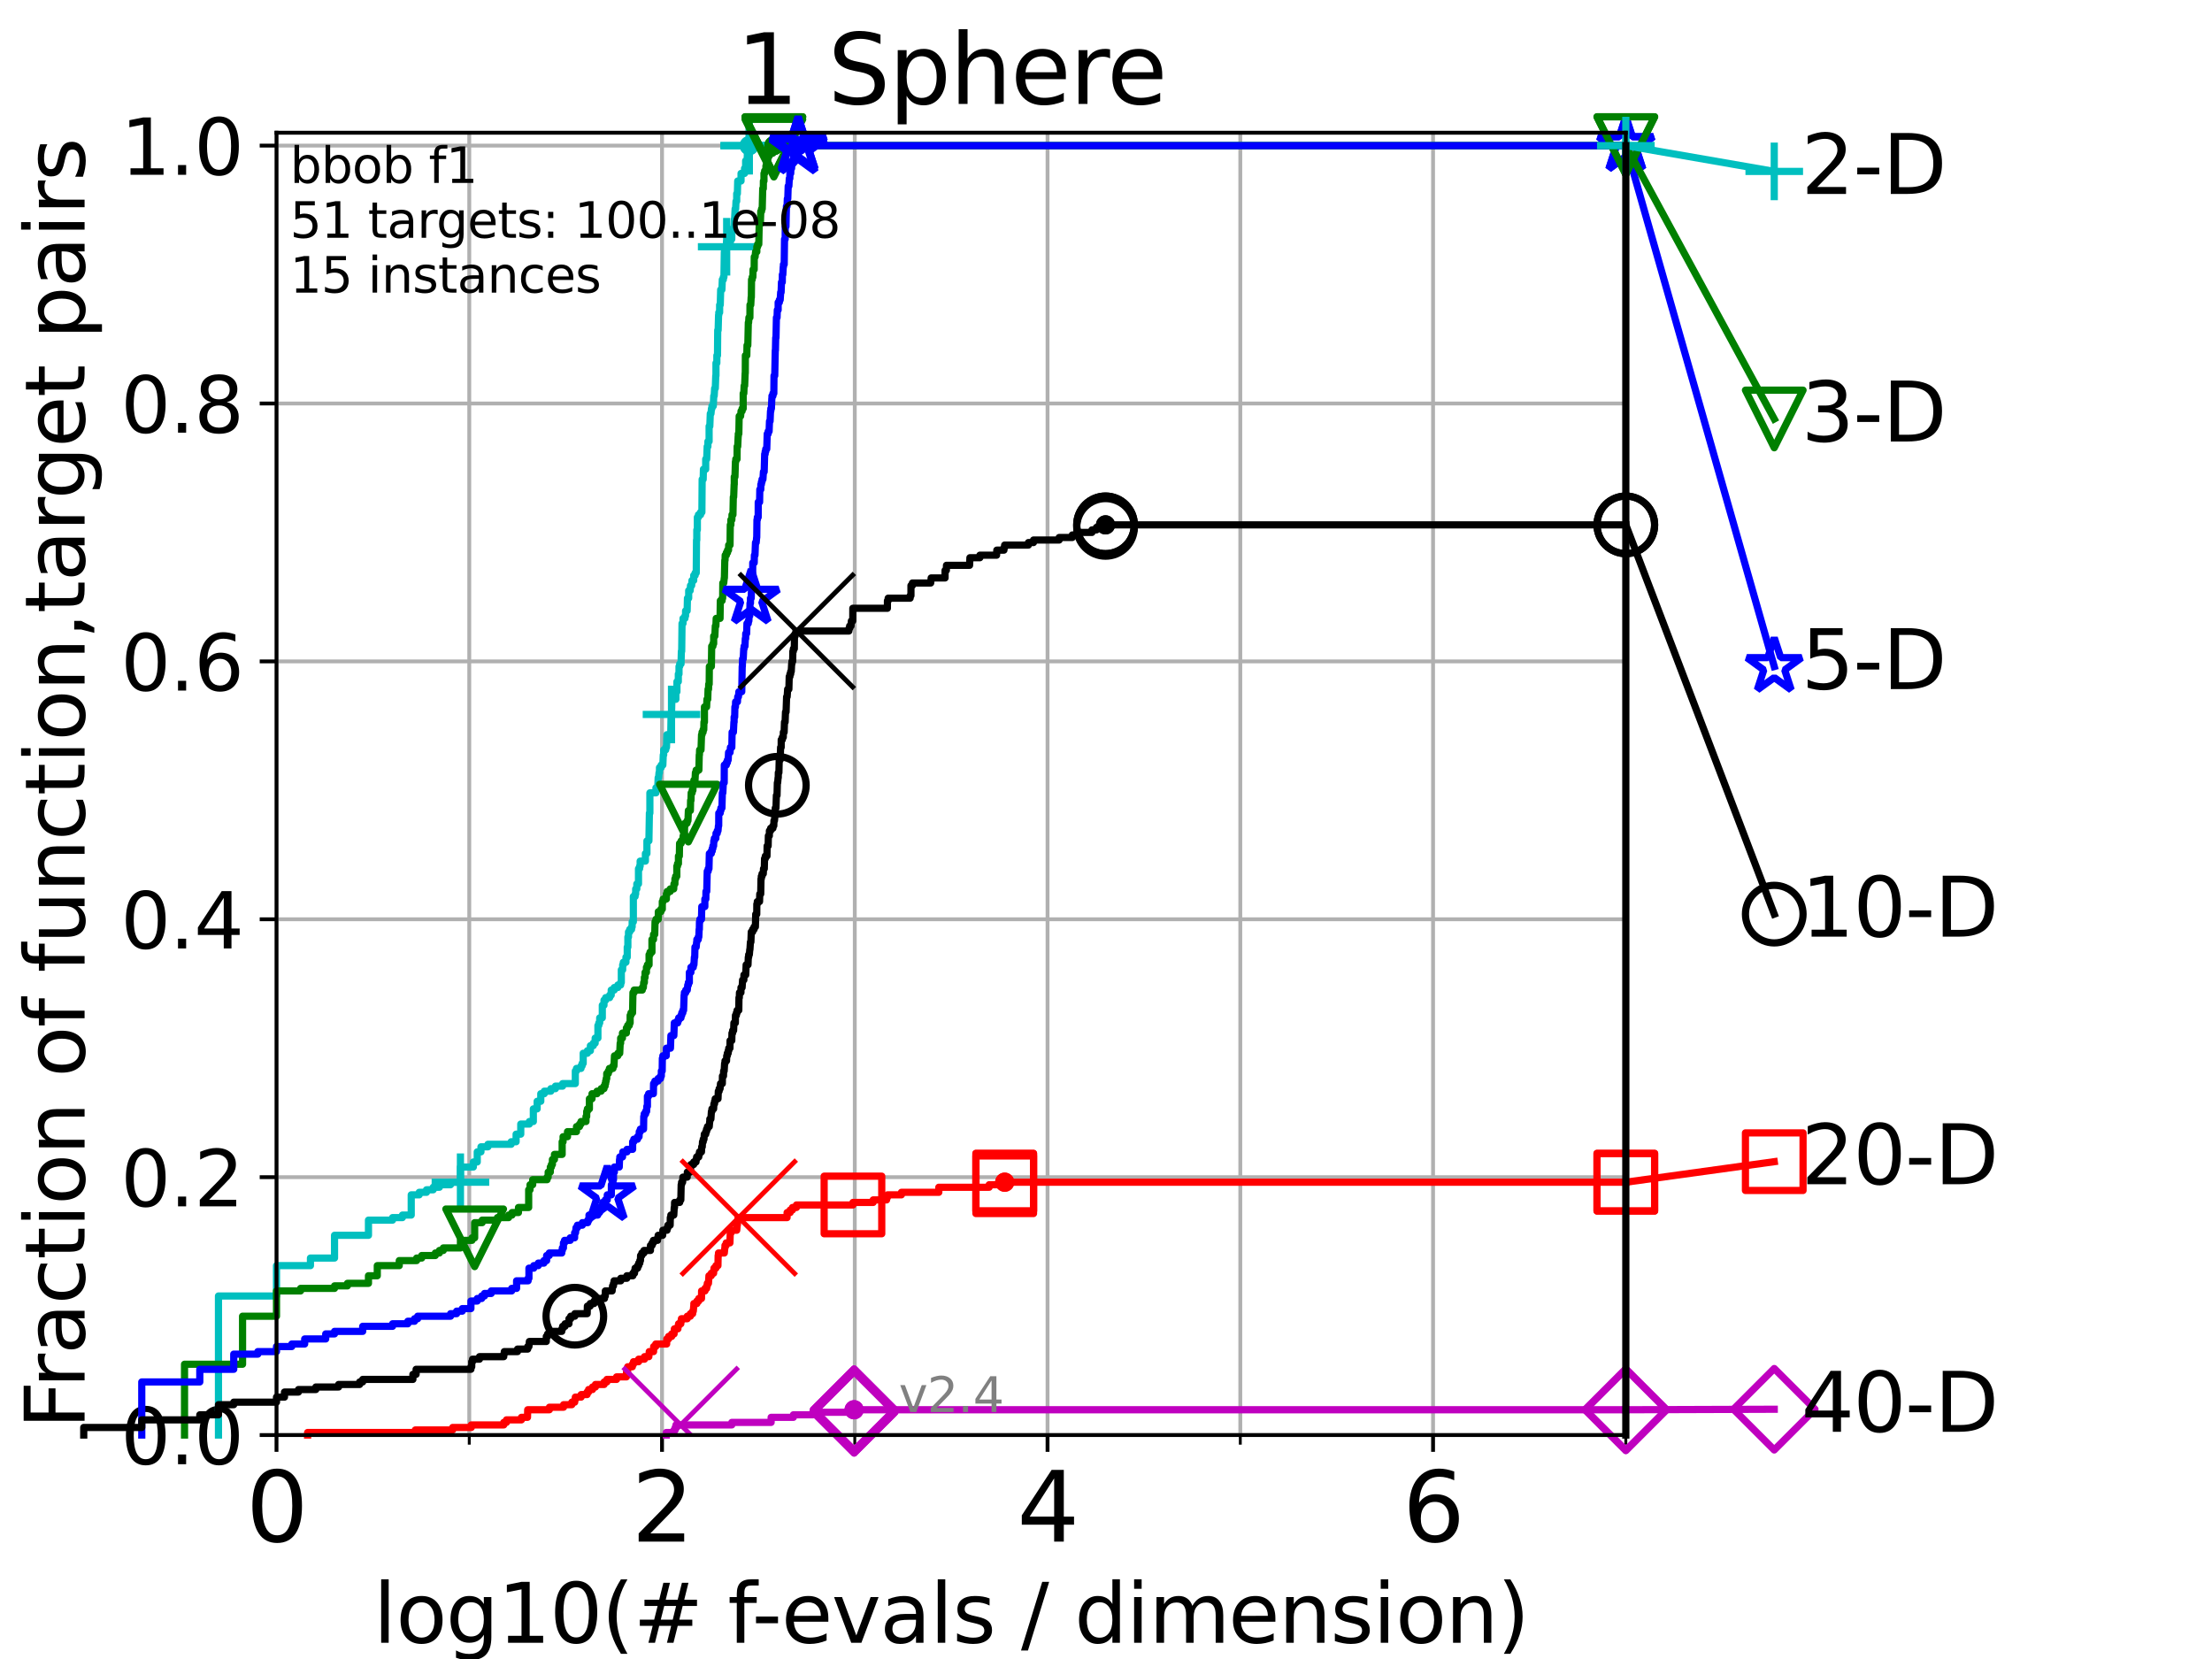 <?xml version="1.0" encoding="utf-8" standalone="no"?>
<!DOCTYPE svg PUBLIC "-//W3C//DTD SVG 1.1//EN"
  "http://www.w3.org/Graphics/SVG/1.1/DTD/svg11.dtd">
<svg height="345.6pt" version="1.1" viewBox="0 0 460.8 345.6" width="460.8pt" xmlns="http://www.w3.org/2000/svg" xmlns:xlink="http://www.w3.org/1999/xlink">
 <defs>
  <style type="text/css">*{stroke-linecap:butt;stroke-linejoin:round;}</style>
 </defs>
 <g id="figure_1">
  <g id="patch_1">
   <path d="M 0 345.6 
L 460.8 345.6 
L 460.8 0 
L 0 0 
z
" style="fill:#ffffff;"/>
  </g>
  <g id="axes_1">
   <g id="patch_2">
    <path d="M 57.6 298.944 
L 338.688 298.944 
L 338.688 27.648 
L 57.6 27.648 
z
" style="fill:#ffffff;"/>
   </g>
   <g id="matplotlib.axis_1">
    <g id="xtick_1">
     <g id="line2d_1">
      <path clip-path="url(#p477749aa18)" d="M 57.6 298.944 
L 57.6 27.648 
" style="fill:none;stroke:#b0b0b0;stroke-linecap:square;stroke-width:0.8;"/>
     </g>
     <g id="line2d_2">
      <defs>
       <path d="M 0 0 
L 0 3.5 
" id="m4942749c88" style="stroke:#000000;stroke-width:0.8;"/>
      </defs>
      <g>
       <use style="stroke:#000000;stroke-width:0.8;" x="57.6" xlink:href="#m4942749c88" y="298.944"/>
      </g>
     </g>
     <g id="text_1">
      <!-- 0 -->
      <g transform="translate(51.237 321.141)scale(0.2 -0.2)">
       <defs>
        <path d="M 2034 4250 
Q 1547 4250 1301 3770 
Q 1056 3291 1056 2328 
Q 1056 1369 1301 889 
Q 1547 409 2034 409 
Q 2525 409 2770 889 
Q 3016 1369 3016 2328 
Q 3016 3291 2770 3770 
Q 2525 4250 2034 4250 
z
M 2034 4750 
Q 2819 4750 3233 4129 
Q 3647 3509 3647 2328 
Q 3647 1150 3233 529 
Q 2819 -91 2034 -91 
Q 1250 -91 836 529 
Q 422 1150 422 2328 
Q 422 3509 836 4129 
Q 1250 4750 2034 4750 
z
" id="DejaVuSans-30" transform="scale(0.016)"/>
       </defs>
       <use xlink:href="#DejaVuSans-30"/>
      </g>
     </g>
    </g>
    <g id="xtick_2">
     <g id="line2d_3">
      <path clip-path="url(#p477749aa18)" d="M 137.911 298.944 
L 137.911 27.648 
" style="fill:none;stroke:#b0b0b0;stroke-linecap:square;stroke-width:0.8;"/>
     </g>
     <g id="line2d_4">
      <g>
       <use style="stroke:#000000;stroke-width:0.8;" x="137.911" xlink:href="#m4942749c88" y="298.944"/>
      </g>
     </g>
     <g id="text_2">
      <!-- 2 -->
      <g transform="translate(131.548 321.141)scale(0.2 -0.2)">
       <defs>
        <path d="M 1228 531 
L 3431 531 
L 3431 0 
L 469 0 
L 469 531 
Q 828 903 1448 1529 
Q 2069 2156 2228 2338 
Q 2531 2678 2651 2914 
Q 2772 3150 2772 3378 
Q 2772 3750 2511 3984 
Q 2250 4219 1831 4219 
Q 1534 4219 1204 4116 
Q 875 4013 500 3803 
L 500 4441 
Q 881 4594 1212 4672 
Q 1544 4750 1819 4750 
Q 2544 4750 2975 4387 
Q 3406 4025 3406 3419 
Q 3406 3131 3298 2873 
Q 3191 2616 2906 2266 
Q 2828 2175 2409 1742 
Q 1991 1309 1228 531 
z
" id="DejaVuSans-32" transform="scale(0.016)"/>
       </defs>
       <use xlink:href="#DejaVuSans-32"/>
      </g>
     </g>
    </g>
    <g id="xtick_3">
     <g id="line2d_5">
      <path clip-path="url(#p477749aa18)" d="M 218.222 298.944 
L 218.222 27.648 
" style="fill:none;stroke:#b0b0b0;stroke-linecap:square;stroke-width:0.8;"/>
     </g>
     <g id="line2d_6">
      <g>
       <use style="stroke:#000000;stroke-width:0.8;" x="218.222" xlink:href="#m4942749c88" y="298.944"/>
      </g>
     </g>
     <g id="text_3">
      <!-- 4 -->
      <g transform="translate(211.859 321.141)scale(0.2 -0.2)">
       <defs>
        <path d="M 2419 4116 
L 825 1625 
L 2419 1625 
L 2419 4116 
z
M 2253 4666 
L 3047 4666 
L 3047 1625 
L 3713 1625 
L 3713 1100 
L 3047 1100 
L 3047 0 
L 2419 0 
L 2419 1100 
L 313 1100 
L 313 1709 
L 2253 4666 
z
" id="DejaVuSans-34" transform="scale(0.016)"/>
       </defs>
       <use xlink:href="#DejaVuSans-34"/>
      </g>
     </g>
    </g>
    <g id="xtick_4">
     <g id="line2d_7">
      <path clip-path="url(#p477749aa18)" d="M 298.533 298.944 
L 298.533 27.648 
" style="fill:none;stroke:#b0b0b0;stroke-linecap:square;stroke-width:0.8;"/>
     </g>
     <g id="line2d_8">
      <g>
       <use style="stroke:#000000;stroke-width:0.8;" x="298.533" xlink:href="#m4942749c88" y="298.944"/>
      </g>
     </g>
     <g id="text_4">
      <!-- 6 -->
      <g transform="translate(292.17 321.141)scale(0.2 -0.2)">
       <defs>
        <path d="M 2113 2584 
Q 1688 2584 1439 2293 
Q 1191 2003 1191 1497 
Q 1191 994 1439 701 
Q 1688 409 2113 409 
Q 2538 409 2786 701 
Q 3034 994 3034 1497 
Q 3034 2003 2786 2293 
Q 2538 2584 2113 2584 
z
M 3366 4563 
L 3366 3988 
Q 3128 4100 2886 4159 
Q 2644 4219 2406 4219 
Q 1781 4219 1451 3797 
Q 1122 3375 1075 2522 
Q 1259 2794 1537 2939 
Q 1816 3084 2150 3084 
Q 2853 3084 3261 2657 
Q 3669 2231 3669 1497 
Q 3669 778 3244 343 
Q 2819 -91 2113 -91 
Q 1303 -91 875 529 
Q 447 1150 447 2328 
Q 447 3434 972 4092 
Q 1497 4750 2381 4750 
Q 2619 4750 2861 4703 
Q 3103 4656 3366 4563 
z
" id="DejaVuSans-36" transform="scale(0.016)"/>
       </defs>
       <use xlink:href="#DejaVuSans-36"/>
      </g>
     </g>
    </g>
    <g id="xtick_5">
     <g id="line2d_9">
      <path clip-path="url(#p477749aa18)" d="M 97.755 298.944 
L 97.755 27.648 
" style="fill:none;stroke:#b0b0b0;stroke-linecap:square;stroke-width:0.8;"/>
     </g>
     <g id="line2d_10">
      <defs>
       <path d="M 0 0 
L 0 2 
" id="m71bcbd6555" style="stroke:#000000;stroke-width:0.6;"/>
      </defs>
      <g>
       <use style="stroke:#000000;stroke-width:0.6;" x="97.755" xlink:href="#m71bcbd6555" y="298.944"/>
      </g>
     </g>
    </g>
    <g id="xtick_6">
     <g id="line2d_11">
      <path clip-path="url(#p477749aa18)" d="M 178.066 298.944 
L 178.066 27.648 
" style="fill:none;stroke:#b0b0b0;stroke-linecap:square;stroke-width:0.8;"/>
     </g>
     <g id="line2d_12">
      <g>
       <use style="stroke:#000000;stroke-width:0.6;" x="178.066" xlink:href="#m71bcbd6555" y="298.944"/>
      </g>
     </g>
    </g>
    <g id="xtick_7">
     <g id="line2d_13">
      <path clip-path="url(#p477749aa18)" d="M 258.377 298.944 
L 258.377 27.648 
" style="fill:none;stroke:#b0b0b0;stroke-linecap:square;stroke-width:0.8;"/>
     </g>
     <g id="line2d_14">
      <g>
       <use style="stroke:#000000;stroke-width:0.6;" x="258.377" xlink:href="#m71bcbd6555" y="298.944"/>
      </g>
     </g>
    </g>
    <g id="xtick_8">
     <g id="line2d_15">
      <path clip-path="url(#p477749aa18)" d="M 338.688 298.944 
L 338.688 27.648 
" style="fill:none;stroke:#b0b0b0;stroke-linecap:square;stroke-width:0.8;"/>
     </g>
     <g id="line2d_16">
      <g>
       <use style="stroke:#000000;stroke-width:0.6;" x="338.688" xlink:href="#m71bcbd6555" y="298.944"/>
      </g>
     </g>
    </g>
    <g id="text_5">
     <!-- log10(# f-evals / dimension) -->
     <g transform="translate(77.764 342.218)scale(0.17 -0.17)">
      <defs>
       <path d="M 603 4863 
L 1178 4863 
L 1178 0 
L 603 0 
L 603 4863 
z
" id="DejaVuSans-6c" transform="scale(0.016)"/>
       <path d="M 1959 3097 
Q 1497 3097 1228 2736 
Q 959 2375 959 1747 
Q 959 1119 1226 758 
Q 1494 397 1959 397 
Q 2419 397 2687 759 
Q 2956 1122 2956 1747 
Q 2956 2369 2687 2733 
Q 2419 3097 1959 3097 
z
M 1959 3584 
Q 2709 3584 3137 3096 
Q 3566 2609 3566 1747 
Q 3566 888 3137 398 
Q 2709 -91 1959 -91 
Q 1206 -91 779 398 
Q 353 888 353 1747 
Q 353 2609 779 3096 
Q 1206 3584 1959 3584 
z
" id="DejaVuSans-6f" transform="scale(0.016)"/>
       <path d="M 2906 1791 
Q 2906 2416 2648 2759 
Q 2391 3103 1925 3103 
Q 1463 3103 1205 2759 
Q 947 2416 947 1791 
Q 947 1169 1205 825 
Q 1463 481 1925 481 
Q 2391 481 2648 825 
Q 2906 1169 2906 1791 
z
M 3481 434 
Q 3481 -459 3084 -895 
Q 2688 -1331 1869 -1331 
Q 1566 -1331 1297 -1286 
Q 1028 -1241 775 -1147 
L 775 -588 
Q 1028 -725 1275 -790 
Q 1522 -856 1778 -856 
Q 2344 -856 2625 -561 
Q 2906 -266 2906 331 
L 2906 616 
Q 2728 306 2450 153 
Q 2172 0 1784 0 
Q 1141 0 747 490 
Q 353 981 353 1791 
Q 353 2603 747 3093 
Q 1141 3584 1784 3584 
Q 2172 3584 2450 3431 
Q 2728 3278 2906 2969 
L 2906 3500 
L 3481 3500 
L 3481 434 
z
" id="DejaVuSans-67" transform="scale(0.016)"/>
       <path d="M 794 531 
L 1825 531 
L 1825 4091 
L 703 3866 
L 703 4441 
L 1819 4666 
L 2450 4666 
L 2450 531 
L 3481 531 
L 3481 0 
L 794 0 
L 794 531 
z
" id="DejaVuSans-31" transform="scale(0.016)"/>
       <path d="M 1984 4856 
Q 1566 4138 1362 3434 
Q 1159 2731 1159 2009 
Q 1159 1288 1364 580 
Q 1569 -128 1984 -844 
L 1484 -844 
Q 1016 -109 783 600 
Q 550 1309 550 2009 
Q 550 2706 781 3412 
Q 1013 4119 1484 4856 
L 1984 4856 
z
" id="DejaVuSans-28" transform="scale(0.016)"/>
       <path d="M 3272 2816 
L 2363 2816 
L 2100 1772 
L 3016 1772 
L 3272 2816 
z
M 2803 4594 
L 2478 3297 
L 3391 3297 
L 3719 4594 
L 4219 4594 
L 3897 3297 
L 4872 3297 
L 4872 2816 
L 3775 2816 
L 3519 1772 
L 4513 1772 
L 4513 1294 
L 3397 1294 
L 3072 0 
L 2572 0 
L 2894 1294 
L 1978 1294 
L 1656 0 
L 1153 0 
L 1478 1294 
L 494 1294 
L 494 1772 
L 1594 1772 
L 1856 2816 
L 850 2816 
L 850 3297 
L 1978 3297 
L 2297 4594 
L 2803 4594 
z
" id="DejaVuSans-23" transform="scale(0.016)"/>
       <path id="DejaVuSans-20" transform="scale(0.016)"/>
       <path d="M 2375 4863 
L 2375 4384 
L 1825 4384 
Q 1516 4384 1395 4259 
Q 1275 4134 1275 3809 
L 1275 3500 
L 2222 3500 
L 2222 3053 
L 1275 3053 
L 1275 0 
L 697 0 
L 697 3053 
L 147 3053 
L 147 3500 
L 697 3500 
L 697 3744 
Q 697 4328 969 4595 
Q 1241 4863 1831 4863 
L 2375 4863 
z
" id="DejaVuSans-66" transform="scale(0.016)"/>
       <path d="M 313 2009 
L 1997 2009 
L 1997 1497 
L 313 1497 
L 313 2009 
z
" id="DejaVuSans-2d" transform="scale(0.016)"/>
       <path d="M 3597 1894 
L 3597 1613 
L 953 1613 
Q 991 1019 1311 708 
Q 1631 397 2203 397 
Q 2534 397 2845 478 
Q 3156 559 3463 722 
L 3463 178 
Q 3153 47 2828 -22 
Q 2503 -91 2169 -91 
Q 1331 -91 842 396 
Q 353 884 353 1716 
Q 353 2575 817 3079 
Q 1281 3584 2069 3584 
Q 2775 3584 3186 3129 
Q 3597 2675 3597 1894 
z
M 3022 2063 
Q 3016 2534 2758 2815 
Q 2500 3097 2075 3097 
Q 1594 3097 1305 2825 
Q 1016 2553 972 2059 
L 3022 2063 
z
" id="DejaVuSans-65" transform="scale(0.016)"/>
       <path d="M 191 3500 
L 800 3500 
L 1894 563 
L 2988 3500 
L 3597 3500 
L 2284 0 
L 1503 0 
L 191 3500 
z
" id="DejaVuSans-76" transform="scale(0.016)"/>
       <path d="M 2194 1759 
Q 1497 1759 1228 1600 
Q 959 1441 959 1056 
Q 959 750 1161 570 
Q 1363 391 1709 391 
Q 2188 391 2477 730 
Q 2766 1069 2766 1631 
L 2766 1759 
L 2194 1759 
z
M 3341 1997 
L 3341 0 
L 2766 0 
L 2766 531 
Q 2569 213 2275 61 
Q 1981 -91 1556 -91 
Q 1019 -91 701 211 
Q 384 513 384 1019 
Q 384 1609 779 1909 
Q 1175 2209 1959 2209 
L 2766 2209 
L 2766 2266 
Q 2766 2663 2505 2880 
Q 2244 3097 1772 3097 
Q 1472 3097 1187 3025 
Q 903 2953 641 2809 
L 641 3341 
Q 956 3463 1253 3523 
Q 1550 3584 1831 3584 
Q 2591 3584 2966 3190 
Q 3341 2797 3341 1997 
z
" id="DejaVuSans-61" transform="scale(0.016)"/>
       <path d="M 2834 3397 
L 2834 2853 
Q 2591 2978 2328 3040 
Q 2066 3103 1784 3103 
Q 1356 3103 1142 2972 
Q 928 2841 928 2578 
Q 928 2378 1081 2264 
Q 1234 2150 1697 2047 
L 1894 2003 
Q 2506 1872 2764 1633 
Q 3022 1394 3022 966 
Q 3022 478 2636 193 
Q 2250 -91 1575 -91 
Q 1294 -91 989 -36 
Q 684 19 347 128 
L 347 722 
Q 666 556 975 473 
Q 1284 391 1588 391 
Q 1994 391 2212 530 
Q 2431 669 2431 922 
Q 2431 1156 2273 1281 
Q 2116 1406 1581 1522 
L 1381 1569 
Q 847 1681 609 1914 
Q 372 2147 372 2553 
Q 372 3047 722 3315 
Q 1072 3584 1716 3584 
Q 2034 3584 2315 3537 
Q 2597 3491 2834 3397 
z
" id="DejaVuSans-73" transform="scale(0.016)"/>
       <path d="M 1625 4666 
L 2156 4666 
L 531 -594 
L 0 -594 
L 1625 4666 
z
" id="DejaVuSans-2f" transform="scale(0.016)"/>
       <path d="M 2906 2969 
L 2906 4863 
L 3481 4863 
L 3481 0 
L 2906 0 
L 2906 525 
Q 2725 213 2448 61 
Q 2172 -91 1784 -91 
Q 1150 -91 751 415 
Q 353 922 353 1747 
Q 353 2572 751 3078 
Q 1150 3584 1784 3584 
Q 2172 3584 2448 3432 
Q 2725 3281 2906 2969 
z
M 947 1747 
Q 947 1113 1208 752 
Q 1469 391 1925 391 
Q 2381 391 2643 752 
Q 2906 1113 2906 1747 
Q 2906 2381 2643 2742 
Q 2381 3103 1925 3103 
Q 1469 3103 1208 2742 
Q 947 2381 947 1747 
z
" id="DejaVuSans-64" transform="scale(0.016)"/>
       <path d="M 603 3500 
L 1178 3500 
L 1178 0 
L 603 0 
L 603 3500 
z
M 603 4863 
L 1178 4863 
L 1178 4134 
L 603 4134 
L 603 4863 
z
" id="DejaVuSans-69" transform="scale(0.016)"/>
       <path d="M 3328 2828 
Q 3544 3216 3844 3400 
Q 4144 3584 4550 3584 
Q 5097 3584 5394 3201 
Q 5691 2819 5691 2113 
L 5691 0 
L 5113 0 
L 5113 2094 
Q 5113 2597 4934 2840 
Q 4756 3084 4391 3084 
Q 3944 3084 3684 2787 
Q 3425 2491 3425 1978 
L 3425 0 
L 2847 0 
L 2847 2094 
Q 2847 2600 2669 2842 
Q 2491 3084 2119 3084 
Q 1678 3084 1418 2786 
Q 1159 2488 1159 1978 
L 1159 0 
L 581 0 
L 581 3500 
L 1159 3500 
L 1159 2956 
Q 1356 3278 1631 3431 
Q 1906 3584 2284 3584 
Q 2666 3584 2933 3390 
Q 3200 3197 3328 2828 
z
" id="DejaVuSans-6d" transform="scale(0.016)"/>
       <path d="M 3513 2113 
L 3513 0 
L 2938 0 
L 2938 2094 
Q 2938 2591 2744 2837 
Q 2550 3084 2163 3084 
Q 1697 3084 1428 2787 
Q 1159 2491 1159 1978 
L 1159 0 
L 581 0 
L 581 3500 
L 1159 3500 
L 1159 2956 
Q 1366 3272 1645 3428 
Q 1925 3584 2291 3584 
Q 2894 3584 3203 3211 
Q 3513 2838 3513 2113 
z
" id="DejaVuSans-6e" transform="scale(0.016)"/>
       <path d="M 513 4856 
L 1013 4856 
Q 1481 4119 1714 3412 
Q 1947 2706 1947 2009 
Q 1947 1309 1714 600 
Q 1481 -109 1013 -844 
L 513 -844 
Q 928 -128 1133 580 
Q 1338 1288 1338 2009 
Q 1338 2731 1133 3434 
Q 928 4138 513 4856 
z
" id="DejaVuSans-29" transform="scale(0.016)"/>
      </defs>
      <use xlink:href="#DejaVuSans-6c"/>
      <use x="27.783" xlink:href="#DejaVuSans-6f"/>
      <use x="88.965" xlink:href="#DejaVuSans-67"/>
      <use x="152.441" xlink:href="#DejaVuSans-31"/>
      <use x="216.064" xlink:href="#DejaVuSans-30"/>
      <use x="279.688" xlink:href="#DejaVuSans-28"/>
      <use x="318.701" xlink:href="#DejaVuSans-23"/>
      <use x="402.49" xlink:href="#DejaVuSans-20"/>
      <use x="434.277" xlink:href="#DejaVuSans-66"/>
      <use x="463.982" xlink:href="#DejaVuSans-2d"/>
      <use x="500.066" xlink:href="#DejaVuSans-65"/>
      <use x="561.59" xlink:href="#DejaVuSans-76"/>
      <use x="620.77" xlink:href="#DejaVuSans-61"/>
      <use x="682.049" xlink:href="#DejaVuSans-6c"/>
      <use x="709.832" xlink:href="#DejaVuSans-73"/>
      <use x="761.932" xlink:href="#DejaVuSans-20"/>
      <use x="793.719" xlink:href="#DejaVuSans-2f"/>
      <use x="827.41" xlink:href="#DejaVuSans-20"/>
      <use x="859.197" xlink:href="#DejaVuSans-64"/>
      <use x="922.674" xlink:href="#DejaVuSans-69"/>
      <use x="950.457" xlink:href="#DejaVuSans-6d"/>
      <use x="1047.869" xlink:href="#DejaVuSans-65"/>
      <use x="1109.393" xlink:href="#DejaVuSans-6e"/>
      <use x="1172.771" xlink:href="#DejaVuSans-73"/>
      <use x="1224.871" xlink:href="#DejaVuSans-69"/>
      <use x="1252.654" xlink:href="#DejaVuSans-6f"/>
      <use x="1313.836" xlink:href="#DejaVuSans-6e"/>
      <use x="1377.215" xlink:href="#DejaVuSans-29"/>
     </g>
    </g>
   </g>
   <g id="matplotlib.axis_2">
    <g id="ytick_1">
     <g id="line2d_17">
      <path clip-path="url(#p477749aa18)" d="M 57.6 298.944 
L 338.688 298.944 
" style="fill:none;stroke:#b0b0b0;stroke-linecap:square;stroke-width:0.8;"/>
     </g>
     <g id="line2d_18">
      <defs>
       <path d="M 0 0 
L -3.5 0 
" id="mc8ada7dc1a" style="stroke:#000000;stroke-width:0.8;"/>
      </defs>
      <g>
       <use style="stroke:#000000;stroke-width:0.8;" x="57.6" xlink:href="#mc8ada7dc1a" y="298.944"/>
      </g>
     </g>
     <g id="text_6">
      <!-- 0.0 -->
      <g transform="translate(25.155 305.023)scale(0.16 -0.16)">
       <defs>
        <path d="M 684 794 
L 1344 794 
L 1344 0 
L 684 0 
L 684 794 
z
" id="DejaVuSans-2e" transform="scale(0.016)"/>
       </defs>
       <use xlink:href="#DejaVuSans-30"/>
       <use x="63.623" xlink:href="#DejaVuSans-2e"/>
       <use x="95.41" xlink:href="#DejaVuSans-30"/>
      </g>
     </g>
    </g>
    <g id="ytick_2">
     <g id="line2d_19">
      <path clip-path="url(#p477749aa18)" d="M 57.6 245.222 
L 338.688 245.222 
" style="fill:none;stroke:#b0b0b0;stroke-linecap:square;stroke-width:0.8;"/>
     </g>
     <g id="line2d_20">
      <g>
       <use style="stroke:#000000;stroke-width:0.8;" x="57.6" xlink:href="#mc8ada7dc1a" y="245.222"/>
      </g>
     </g>
     <g id="text_7">
      <!-- 0.2 -->
      <g transform="translate(25.155 251.301)scale(0.16 -0.16)">
       <use xlink:href="#DejaVuSans-30"/>
       <use x="63.623" xlink:href="#DejaVuSans-2e"/>
       <use x="95.41" xlink:href="#DejaVuSans-32"/>
      </g>
     </g>
    </g>
    <g id="ytick_3">
     <g id="line2d_21">
      <path clip-path="url(#p477749aa18)" d="M 57.6 191.5 
L 338.688 191.5 
" style="fill:none;stroke:#b0b0b0;stroke-linecap:square;stroke-width:0.8;"/>
     </g>
     <g id="line2d_22">
      <g>
       <use style="stroke:#000000;stroke-width:0.8;" x="57.6" xlink:href="#mc8ada7dc1a" y="191.5"/>
      </g>
     </g>
     <g id="text_8">
      <!-- 0.4 -->
      <g transform="translate(25.155 197.579)scale(0.16 -0.16)">
       <use xlink:href="#DejaVuSans-30"/>
       <use x="63.623" xlink:href="#DejaVuSans-2e"/>
       <use x="95.41" xlink:href="#DejaVuSans-34"/>
      </g>
     </g>
    </g>
    <g id="ytick_4">
     <g id="line2d_23">
      <path clip-path="url(#p477749aa18)" d="M 57.6 137.778 
L 338.688 137.778 
" style="fill:none;stroke:#b0b0b0;stroke-linecap:square;stroke-width:0.8;"/>
     </g>
     <g id="line2d_24">
      <g>
       <use style="stroke:#000000;stroke-width:0.8;" x="57.6" xlink:href="#mc8ada7dc1a" y="137.778"/>
      </g>
     </g>
     <g id="text_9">
      <!-- 0.6 -->
      <g transform="translate(25.155 143.857)scale(0.16 -0.16)">
       <use xlink:href="#DejaVuSans-30"/>
       <use x="63.623" xlink:href="#DejaVuSans-2e"/>
       <use x="95.41" xlink:href="#DejaVuSans-36"/>
      </g>
     </g>
    </g>
    <g id="ytick_5">
     <g id="line2d_25">
      <path clip-path="url(#p477749aa18)" d="M 57.6 84.056 
L 338.688 84.056 
" style="fill:none;stroke:#b0b0b0;stroke-linecap:square;stroke-width:0.8;"/>
     </g>
     <g id="line2d_26">
      <g>
       <use style="stroke:#000000;stroke-width:0.8;" x="57.6" xlink:href="#mc8ada7dc1a" y="84.056"/>
      </g>
     </g>
     <g id="text_10">
      <!-- 0.8 -->
      <g transform="translate(25.155 90.135)scale(0.16 -0.16)">
       <defs>
        <path d="M 2034 2216 
Q 1584 2216 1326 1975 
Q 1069 1734 1069 1313 
Q 1069 891 1326 650 
Q 1584 409 2034 409 
Q 2484 409 2743 651 
Q 3003 894 3003 1313 
Q 3003 1734 2745 1975 
Q 2488 2216 2034 2216 
z
M 1403 2484 
Q 997 2584 770 2862 
Q 544 3141 544 3541 
Q 544 4100 942 4425 
Q 1341 4750 2034 4750 
Q 2731 4750 3128 4425 
Q 3525 4100 3525 3541 
Q 3525 3141 3298 2862 
Q 3072 2584 2669 2484 
Q 3125 2378 3379 2068 
Q 3634 1759 3634 1313 
Q 3634 634 3220 271 
Q 2806 -91 2034 -91 
Q 1263 -91 848 271 
Q 434 634 434 1313 
Q 434 1759 690 2068 
Q 947 2378 1403 2484 
z
M 1172 3481 
Q 1172 3119 1398 2916 
Q 1625 2713 2034 2713 
Q 2441 2713 2670 2916 
Q 2900 3119 2900 3481 
Q 2900 3844 2670 4047 
Q 2441 4250 2034 4250 
Q 1625 4250 1398 4047 
Q 1172 3844 1172 3481 
z
" id="DejaVuSans-38" transform="scale(0.016)"/>
       </defs>
       <use xlink:href="#DejaVuSans-30"/>
       <use x="63.623" xlink:href="#DejaVuSans-2e"/>
       <use x="95.41" xlink:href="#DejaVuSans-38"/>
      </g>
     </g>
    </g>
    <g id="ytick_6">
     <g id="line2d_27">
      <path clip-path="url(#p477749aa18)" d="M 57.6 30.334 
L 338.688 30.334 
" style="fill:none;stroke:#b0b0b0;stroke-linecap:square;stroke-width:0.8;"/>
     </g>
     <g id="line2d_28">
      <g>
       <use style="stroke:#000000;stroke-width:0.8;" x="57.6" xlink:href="#mc8ada7dc1a" y="30.334"/>
      </g>
     </g>
     <g id="text_11">
      <!-- 1.0 -->
      <g transform="translate(25.155 36.413)scale(0.16 -0.16)">
       <use xlink:href="#DejaVuSans-31"/>
       <use x="63.623" xlink:href="#DejaVuSans-2e"/>
       <use x="95.41" xlink:href="#DejaVuSans-30"/>
      </g>
     </g>
    </g>
    <g id="text_12">
     <!-- Fraction of function,target pairs -->
     <g transform="translate(17.62 297.681)rotate(-90)scale(0.17 -0.17)">
      <defs>
       <path d="M 628 4666 
L 3309 4666 
L 3309 4134 
L 1259 4134 
L 1259 2759 
L 3109 2759 
L 3109 2228 
L 1259 2228 
L 1259 0 
L 628 0 
L 628 4666 
z
" id="DejaVuSans-46" transform="scale(0.016)"/>
       <path d="M 2631 2963 
Q 2534 3019 2420 3045 
Q 2306 3072 2169 3072 
Q 1681 3072 1420 2755 
Q 1159 2438 1159 1844 
L 1159 0 
L 581 0 
L 581 3500 
L 1159 3500 
L 1159 2956 
Q 1341 3275 1631 3429 
Q 1922 3584 2338 3584 
Q 2397 3584 2469 3576 
Q 2541 3569 2628 3553 
L 2631 2963 
z
" id="DejaVuSans-72" transform="scale(0.016)"/>
       <path d="M 3122 3366 
L 3122 2828 
Q 2878 2963 2633 3030 
Q 2388 3097 2138 3097 
Q 1578 3097 1268 2742 
Q 959 2388 959 1747 
Q 959 1106 1268 751 
Q 1578 397 2138 397 
Q 2388 397 2633 464 
Q 2878 531 3122 666 
L 3122 134 
Q 2881 22 2623 -34 
Q 2366 -91 2075 -91 
Q 1284 -91 818 406 
Q 353 903 353 1747 
Q 353 2603 823 3093 
Q 1294 3584 2113 3584 
Q 2378 3584 2631 3529 
Q 2884 3475 3122 3366 
z
" id="DejaVuSans-63" transform="scale(0.016)"/>
       <path d="M 1172 4494 
L 1172 3500 
L 2356 3500 
L 2356 3053 
L 1172 3053 
L 1172 1153 
Q 1172 725 1289 603 
Q 1406 481 1766 481 
L 2356 481 
L 2356 0 
L 1766 0 
Q 1100 0 847 248 
Q 594 497 594 1153 
L 594 3053 
L 172 3053 
L 172 3500 
L 594 3500 
L 594 4494 
L 1172 4494 
z
" id="DejaVuSans-74" transform="scale(0.016)"/>
       <path d="M 544 1381 
L 544 3500 
L 1119 3500 
L 1119 1403 
Q 1119 906 1312 657 
Q 1506 409 1894 409 
Q 2359 409 2629 706 
Q 2900 1003 2900 1516 
L 2900 3500 
L 3475 3500 
L 3475 0 
L 2900 0 
L 2900 538 
Q 2691 219 2414 64 
Q 2138 -91 1772 -91 
Q 1169 -91 856 284 
Q 544 659 544 1381 
z
M 1991 3584 
L 1991 3584 
z
" id="DejaVuSans-75" transform="scale(0.016)"/>
       <path d="M 750 794 
L 1409 794 
L 1409 256 
L 897 -744 
L 494 -744 
L 750 256 
L 750 794 
z
" id="DejaVuSans-2c" transform="scale(0.016)"/>
       <path d="M 1159 525 
L 1159 -1331 
L 581 -1331 
L 581 3500 
L 1159 3500 
L 1159 2969 
Q 1341 3281 1617 3432 
Q 1894 3584 2278 3584 
Q 2916 3584 3314 3078 
Q 3713 2572 3713 1747 
Q 3713 922 3314 415 
Q 2916 -91 2278 -91 
Q 1894 -91 1617 61 
Q 1341 213 1159 525 
z
M 3116 1747 
Q 3116 2381 2855 2742 
Q 2594 3103 2138 3103 
Q 1681 3103 1420 2742 
Q 1159 2381 1159 1747 
Q 1159 1113 1420 752 
Q 1681 391 2138 391 
Q 2594 391 2855 752 
Q 3116 1113 3116 1747 
z
" id="DejaVuSans-70" transform="scale(0.016)"/>
      </defs>
      <use xlink:href="#DejaVuSans-46"/>
      <use x="50.27" xlink:href="#DejaVuSans-72"/>
      <use x="91.383" xlink:href="#DejaVuSans-61"/>
      <use x="152.662" xlink:href="#DejaVuSans-63"/>
      <use x="207.643" xlink:href="#DejaVuSans-74"/>
      <use x="246.852" xlink:href="#DejaVuSans-69"/>
      <use x="274.635" xlink:href="#DejaVuSans-6f"/>
      <use x="335.816" xlink:href="#DejaVuSans-6e"/>
      <use x="399.195" xlink:href="#DejaVuSans-20"/>
      <use x="430.982" xlink:href="#DejaVuSans-6f"/>
      <use x="492.164" xlink:href="#DejaVuSans-66"/>
      <use x="527.369" xlink:href="#DejaVuSans-20"/>
      <use x="559.156" xlink:href="#DejaVuSans-66"/>
      <use x="594.361" xlink:href="#DejaVuSans-75"/>
      <use x="657.74" xlink:href="#DejaVuSans-6e"/>
      <use x="721.119" xlink:href="#DejaVuSans-63"/>
      <use x="776.1" xlink:href="#DejaVuSans-74"/>
      <use x="815.309" xlink:href="#DejaVuSans-69"/>
      <use x="843.092" xlink:href="#DejaVuSans-6f"/>
      <use x="904.273" xlink:href="#DejaVuSans-6e"/>
      <use x="967.652" xlink:href="#DejaVuSans-2c"/>
      <use x="999.439" xlink:href="#DejaVuSans-74"/>
      <use x="1038.648" xlink:href="#DejaVuSans-61"/>
      <use x="1099.928" xlink:href="#DejaVuSans-72"/>
      <use x="1139.291" xlink:href="#DejaVuSans-67"/>
      <use x="1202.768" xlink:href="#DejaVuSans-65"/>
      <use x="1264.291" xlink:href="#DejaVuSans-74"/>
      <use x="1303.5" xlink:href="#DejaVuSans-20"/>
      <use x="1335.287" xlink:href="#DejaVuSans-70"/>
      <use x="1398.764" xlink:href="#DejaVuSans-61"/>
      <use x="1460.043" xlink:href="#DejaVuSans-69"/>
      <use x="1487.826" xlink:href="#DejaVuSans-72"/>
      <use x="1528.939" xlink:href="#DejaVuSans-73"/>
     </g>
    </g>
   </g>
   <g id="line2d_29">
    <defs>
     <path d="M 0 1.5 
C 0.398 1.5 0.779 1.342 1.061 1.061 
C 1.342 0.779 1.5 0.398 1.5 0 
C 1.5 -0.398 1.342 -0.779 1.061 -1.061 
C 0.779 -1.342 0.398 -1.5 0 -1.5 
C -0.398 -1.5 -0.779 -1.342 -1.061 -1.061 
C -1.342 -0.779 -1.5 -0.398 -1.5 0 
C -1.5 0.398 -1.342 0.779 -1.061 1.061 
C -0.779 1.342 -0.398 1.5 0 1.5 
z
" id="mc135612b2d" style="stroke:#00bfbf;"/>
    </defs>
    <g>
     <use style="fill:#00bfbf;stroke:#00bfbf;" x="156.083" xlink:href="#mc135612b2d" y="30.334"/>
     <use style="fill:#00bfbf;stroke:#00bfbf;" x="156.083" xlink:href="#mc135612b2d" y="30.334"/>
    </g>
   </g>
   <g id="line2d_30">
    <path d="M 45.512 298.944 
L 45.512 269.976 
L 57.6 269.976 
L 57.6 263.656 
L 64.671 263.656 
L 64.671 262.076 
L 69.688 262.076 
L 69.688 257.336 
L 76.759 257.336 
L 76.759 254.176 
L 81.776 254.176 
L 81.776 253.649 
L 83.83 253.649 
L 83.83 253.122 
L 85.667 253.122 
L 85.667 248.909 
L 87.33 248.909 
L 87.33 248.382 
L 88.847 248.382 
L 88.847 247.855 
L 90.243 247.855 
L 90.243 247.329 
L 91.535 247.329 
L 91.535 246.802 
L 93.864 246.802 
L 93.864 246.275 
L 95.918 246.275 
L 95.918 243.115 
L 98.606 243.115 
L 98.606 242.062 
L 99.418 242.062 
L 99.418 239.955 
L 100.193 239.955 
L 100.193 238.902 
L 101.647 238.902 
L 101.647 238.375 
L 106.489 238.375 
L 106.489 237.848 
L 107.515 237.848 
L 107.515 236.268 
L 108.484 236.268 
L 108.484 234.162 
L 110.274 234.162 
L 110.274 233.635 
L 111.105 233.635 
L 111.105 231.001 
L 111.897 231.001 
L 111.897 229.421 
L 112.656 229.421 
L 112.656 227.841 
L 113.383 227.841 
L 113.383 227.315 
L 114.751 227.315 
L 114.751 226.788 
L 115.711 226.788 
L 115.711 226.261 
L 117.203 226.261 
L 117.203 225.735 
L 119.85 225.735 
L 119.85 223.101 
L 120.094 223.101 
L 120.094 222.575 
L 121.037 222.575 
L 121.037 222.048 
L 121.265 222.048 
L 121.265 221.521 
L 121.49 221.521 
L 121.49 219.414 
L 122.362 219.414 
L 122.362 218.888 
L 122.989 218.888 
L 122.989 217.834 
L 123.594 217.834 
L 123.594 217.308 
L 123.985 217.308 
L 123.985 216.254 
L 124.557 216.254 
L 124.557 213.621 
L 124.744 213.621 
L 124.744 213.094 
L 124.928 213.094 
L 124.928 212.041 
L 125.471 212.041 
L 125.471 209.407 
L 125.823 209.407 
L 125.823 208.354 
L 126.168 208.354 
L 126.168 207.827 
L 127.003 207.827 
L 127.003 207.301 
L 127.326 207.301 
L 127.326 206.247 
L 127.954 206.247 
L 127.954 205.721 
L 128.709 205.721 
L 128.709 205.194 
L 129.291 205.194 
L 129.291 204.667 
L 129.433 204.667 
L 129.433 202.034 
L 129.714 202.034 
L 129.714 200.98 
L 129.853 200.98 
L 129.853 200.454 
L 130.398 200.454 
L 130.398 199.4 
L 130.665 199.4 
L 130.665 197.294 
L 130.796 197.294 
L 130.796 195.187 
L 130.927 195.187 
L 130.927 194.133 
L 131.185 194.133 
L 131.185 193.607 
L 131.566 193.607 
L 131.566 193.08 
L 131.691 193.08 
L 131.691 192.027 
L 131.938 192.027 
L 131.938 186.76 
L 132.303 186.76 
L 132.303 186.233 
L 132.423 186.233 
L 132.423 185.18 
L 132.66 185.18 
L 132.66 184.126 
L 133.01 184.126 
L 133.01 180.966 
L 133.239 180.966 
L 133.239 180.44 
L 133.353 180.44 
L 133.353 179.386 
L 134.45 179.386 
L 134.45 177.806 
L 134.766 177.806 
L 134.766 175.173 
L 135.179 175.173 
L 135.281 169.379 
L 135.382 169.379 
L 135.382 165.166 
L 136.645 165.166 
L 136.645 164.112 
L 137.016 164.112 
L 137.108 162.006 
L 137.199 162.006 
L 137.29 160.952 
L 137.38 160.952 
L 137.38 159.899 
L 137.736 159.899 
L 137.736 159.372 
L 138.084 159.372 
L 138.171 157.265 
L 138.256 157.265 
L 138.256 156.212 
L 138.678 156.212 
L 138.678 155.685 
L 138.845 155.685 
L 138.927 153.052 
L 139.731 153.052 
L 139.809 148.838 
L 139.887 148.838 
L 139.965 145.678 
L 140.797 145.678 
L 140.797 144.098 
L 141.018 144.098 
L 141.018 141.992 
L 141.307 141.992 
L 141.307 140.411 
L 141.45 140.411 
L 141.45 138.831 
L 141.592 138.831 
L 141.592 138.305 
L 141.872 138.305 
L 141.941 135.671 
L 142.01 135.671 
L 142.079 129.878 
L 142.284 129.878 
L 142.284 128.824 
L 142.686 128.824 
L 142.686 128.298 
L 142.818 128.298 
L 142.818 127.244 
L 143.144 127.244 
L 143.209 124.611 
L 143.464 124.611 
L 143.464 123.031 
L 143.779 123.031 
L 143.841 121.977 
L 144.087 121.977 
L 144.148 120.924 
L 144.511 120.924 
L 144.511 119.871 
L 144.807 119.871 
L 144.807 119.344 
L 145.04 119.344 
L 145.098 112.497 
L 145.155 112.497 
L 145.155 110.39 
L 145.27 110.39 
L 145.27 107.757 
L 145.497 107.757 
L 145.497 107.23 
L 145.943 107.23 
L 145.943 106.704 
L 146.216 106.704 
L 146.27 99.857 
L 146.485 99.857 
L 146.538 97.75 
L 147.01 97.75 
L 147.01 95.643 
L 147.216 95.643 
L 147.318 93.01 
L 147.47 93.01 
L 147.47 91.956 
L 147.72 91.956 
L 147.72 88.796 
L 147.868 88.796 
L 147.967 86.163 
L 148.113 86.163 
L 148.21 85.109 
L 148.306 85.109 
L 148.306 84.583 
L 148.592 84.583 
L 148.686 82.476 
L 148.78 82.476 
L 148.873 80.896 
L 149.012 80.896 
L 149.104 78.263 
L 149.15 78.263 
L 149.15 75.629 
L 149.332 75.629 
L 149.332 74.049 
L 149.468 74.049 
L 149.513 68.782 
L 149.602 68.782 
L 149.691 65.622 
L 149.735 65.622 
L 149.735 65.095 
L 149.911 65.095 
L 149.911 63.515 
L 150.042 63.515 
L 150.129 60.355 
L 150.387 60.355 
L 150.472 58.248 
L 150.683 58.248 
L 150.683 57.722 
L 150.808 57.722 
L 150.891 52.455 
L 150.933 52.455 
L 150.933 51.928 
L 151.341 51.928 
L 151.381 50.348 
L 152.169 50.348 
L 152.169 49.821 
L 152.436 49.821 
L 152.474 47.715 
L 152.885 47.715 
L 152.996 45.608 
L 153.032 45.608 
L 153.142 43.501 
L 153.251 43.501 
L 153.323 41.921 
L 153.467 41.921 
L 153.467 40.341 
L 153.609 40.341 
L 153.68 37.708 
L 154.372 37.708 
L 154.372 36.128 
L 155.103 36.128 
L 155.103 35.074 
L 155.329 35.074 
L 155.329 33.494 
L 155.647 33.494 
L 155.71 31.387 
L 156.083 31.387 
L 156.083 30.334 
L 338.688 30.334 
L 338.688 30.334 
" style="fill:none;stroke:#00bfbf;stroke-linecap:square;stroke-width:1.5;"/>
   </g>
   <g id="line2d_31">
    <defs>
     <path d="M -6 0 
L 6 0 
M 0 6 
L 0 -6 
" id="m9b8aa4124d" style="stroke:#00bfbf;stroke-width:1.5;"/>
    </defs>
    <g>
     <use style="fill-opacity:0;stroke:#00bfbf;stroke-width:1.5;" x="95.918" xlink:href="#m9b8aa4124d" y="246.275"/>
     <use style="fill-opacity:0;stroke:#00bfbf;stroke-width:1.5;" x="139.887" xlink:href="#m9b8aa4124d" y="148.838"/>
     <use style="fill-opacity:0;stroke:#00bfbf;stroke-width:1.5;" x="151.381" xlink:href="#m9b8aa4124d" y="51.402"/>
     <use style="fill-opacity:0;stroke:#00bfbf;stroke-width:1.5;" x="156.083" xlink:href="#m9b8aa4124d" y="30.334"/>
     <use style="fill-opacity:0;stroke:#00bfbf;stroke-width:1.5;" x="156.083" xlink:href="#m9b8aa4124d" y="30.334"/>
     <use style="fill-opacity:0;stroke:#00bfbf;stroke-width:1.5;" x="338.688" xlink:href="#m9b8aa4124d" y="30.334"/>
    </g>
   </g>
   <g id="line2d_32">
    <path style="fill:none;stroke:#00bfbf;stroke-linecap:square;stroke-width:1.5;"/>
    <g/>
   </g>
   <g id="line2d_33">
    <defs>
     <path d="M 0 1.5 
C 0.398 1.5 0.779 1.342 1.061 1.061 
C 1.342 0.779 1.5 0.398 1.5 0 
C 1.5 -0.398 1.342 -0.779 1.061 -1.061 
C 0.779 -1.342 0.398 -1.5 0 -1.5 
C -0.398 -1.5 -0.779 -1.342 -1.061 -1.061 
C -1.342 -0.779 -1.5 -0.398 -1.5 0 
C -1.5 0.398 -1.342 0.779 -1.061 1.061 
C -0.779 1.342 -0.398 1.5 0 1.5 
z
" id="mebf9e9b625" style="stroke:#008000;"/>
    </defs>
    <g>
     <use style="fill:#008000;stroke:#008000;" x="161.208" xlink:href="#mebf9e9b625" y="30.334"/>
     <use style="fill:#008000;stroke:#008000;" x="161.208" xlink:href="#mebf9e9b625" y="30.334"/>
    </g>
   </g>
   <g id="line2d_34">
    <path d="M 38.441 298.944 
L 38.441 284.197 
L 50.529 284.197 
L 50.529 274.19 
L 57.6 274.19 
L 57.6 268.923 
L 62.617 268.923 
L 62.617 268.396 
L 69.688 268.396 
L 69.688 267.87 
L 72.376 267.87 
L 72.376 267.343 
L 76.759 267.343 
L 76.759 265.763 
L 78.596 265.763 
L 78.596 263.656 
L 83.172 263.656 
L 83.172 262.603 
L 86.793 262.603 
L 86.793 262.076 
L 87.85 262.076 
L 87.85 261.549 
L 90.684 261.549 
L 90.684 261.023 
L 91.535 261.023 
L 91.535 260.496 
L 92.347 260.496 
L 92.347 259.969 
L 95.918 259.969 
L 95.918 258.389 
L 98.327 258.389 
L 98.327 257.862 
L 98.881 257.862 
L 98.881 254.702 
L 100.444 254.702 
L 100.444 254.176 
L 103.623 254.176 
L 103.623 253.649 
L 105.952 253.649 
L 105.952 253.122 
L 106.664 253.122 
L 106.664 252.596 
L 108.006 252.596 
L 108.006 251.542 
L 110.132 251.542 
L 110.132 247.855 
L 110.415 247.855 
L 110.415 246.802 
L 110.969 246.802 
L 110.969 245.749 
L 113.966 245.749 
L 113.966 245.222 
L 114.194 245.222 
L 114.194 244.169 
L 114.641 244.169 
L 114.641 243.115 
L 114.86 243.115 
L 114.86 242.589 
L 115.077 242.589 
L 115.077 241.535 
L 115.502 241.535 
L 115.502 240.482 
L 117.107 240.482 
L 117.107 237.848 
L 117.298 237.848 
L 117.298 236.795 
L 118.221 236.795 
L 118.221 235.742 
L 120.094 235.742 
L 120.094 234.688 
L 120.728 234.688 
L 120.728 234.162 
L 121.037 234.162 
L 121.037 233.635 
L 122.076 233.635 
L 122.076 232.582 
L 122.22 232.582 
L 122.22 231.528 
L 122.362 231.528 
L 122.362 231.001 
L 122.782 231.001 
L 122.782 228.895 
L 123.327 228.895 
L 123.327 227.841 
L 124.369 227.841 
L 124.369 227.315 
L 125.232 227.315 
L 125.232 226.788 
L 125.823 226.788 
L 125.823 226.261 
L 126.054 226.261 
L 126.054 225.735 
L 126.168 225.735 
L 126.168 225.208 
L 126.282 225.208 
L 126.282 224.681 
L 126.395 224.681 
L 126.395 223.628 
L 126.729 223.628 
L 126.729 223.101 
L 126.948 223.101 
L 126.948 222.575 
L 127.695 222.575 
L 127.695 222.048 
L 127.903 222.048 
L 128.006 219.941 
L 128.709 219.941 
L 128.709 219.414 
L 129.099 219.414 
L 129.195 217.308 
L 129.291 217.308 
L 129.291 216.254 
L 129.668 216.254 
L 129.668 215.201 
L 130.488 215.201 
L 130.488 214.148 
L 130.752 214.148 
L 130.752 213.621 
L 131.099 213.621 
L 131.099 213.094 
L 131.27 213.094 
L 131.27 211.514 
L 131.44 211.514 
L 131.44 210.987 
L 131.774 210.987 
L 131.856 206.774 
L 132.101 206.774 
L 132.101 206.247 
L 133.8 206.247 
L 133.8 205.721 
L 134.019 205.721 
L 134.092 204.667 
L 134.236 204.667 
L 134.236 203.614 
L 134.379 203.614 
L 134.379 202.56 
L 134.661 202.56 
L 134.661 201.507 
L 134.87 201.507 
L 134.87 200.98 
L 135.213 200.98 
L 135.213 198.874 
L 135.415 198.874 
L 135.415 198.347 
L 135.813 198.347 
L 135.813 195.714 
L 136.138 195.714 
L 136.138 194.66 
L 136.393 194.66 
L 136.457 192.027 
L 136.645 192.027 
L 136.645 191.5 
L 137.138 191.5 
L 137.138 189.92 
L 137.677 189.92 
L 137.677 189.393 
L 137.969 189.393 
L 137.969 187.813 
L 138.142 187.813 
L 138.142 187.287 
L 138.817 187.287 
L 138.817 186.233 
L 138.982 186.233 
L 138.982 185.706 
L 139.626 185.706 
L 139.626 185.18 
L 140.348 185.18 
L 140.399 184.126 
L 140.599 184.126 
L 140.599 183.073 
L 140.748 183.073 
L 140.748 182.546 
L 140.993 182.546 
L 140.993 180.44 
L 141.139 180.44 
L 141.139 179.913 
L 141.331 179.913 
L 141.331 178.333 
L 141.521 178.333 
L 141.568 175.699 
L 141.895 175.699 
L 141.895 175.173 
L 142.216 175.173 
L 142.307 174.119 
L 142.576 174.119 
L 142.62 172.013 
L 142.708 172.013 
L 142.708 171.486 
L 143.144 171.486 
L 143.144 170.959 
L 143.316 170.959 
L 143.401 168.853 
L 143.82 168.853 
L 143.862 166.746 
L 143.944 166.746 
L 143.985 165.166 
L 144.189 165.166 
L 144.189 164.639 
L 144.351 164.639 
L 144.351 163.586 
L 144.511 163.586 
L 144.55 162.532 
L 144.787 162.532 
L 144.865 160.952 
L 145.021 160.952 
L 145.021 160.426 
L 145.591 160.426 
L 145.666 157.265 
L 145.703 157.265 
L 145.74 156.212 
L 146.035 156.212 
L 146.144 153.052 
L 146.252 153.052 
L 146.252 152.525 
L 146.467 152.525 
L 146.467 151.999 
L 146.609 151.999 
L 146.644 150.419 
L 146.749 150.419 
L 146.749 147.258 
L 147.199 147.258 
L 147.267 145.678 
L 147.436 145.678 
L 147.503 143.572 
L 147.604 143.572 
L 147.637 142.518 
L 147.736 142.518 
L 147.77 138.831 
L 148.194 138.831 
L 148.258 134.618 
L 148.513 134.618 
L 148.513 134.091 
L 148.671 134.091 
L 148.671 132.511 
L 148.92 132.511 
L 149.012 130.404 
L 149.135 130.404 
L 149.196 128.824 
L 149.999 128.824 
L 150.057 125.138 
L 150.429 125.138 
L 150.429 124.611 
L 150.543 124.611 
L 150.571 121.451 
L 150.766 121.451 
L 150.877 120.397 
L 150.905 120.397 
L 150.988 116.711 
L 151.042 116.711 
L 151.07 115.657 
L 151.314 115.657 
L 151.314 115.131 
L 151.555 115.131 
L 151.555 114.604 
L 151.766 114.604 
L 151.793 113.55 
L 152.079 113.55 
L 152.13 109.337 
L 152.258 109.337 
L 152.258 108.284 
L 152.461 108.284 
L 152.487 107.23 
L 152.687 107.23 
L 152.762 103.543 
L 152.836 103.543 
L 152.934 100.91 
L 152.959 100.91 
L 152.959 99.33 
L 153.106 99.33 
L 153.203 96.17 
L 153.275 96.17 
L 153.275 95.643 
L 153.538 95.643 
L 153.562 93.01 
L 153.68 93.01 
L 153.774 90.903 
L 153.797 90.903 
L 153.797 90.376 
L 153.914 90.376 
L 153.983 86.69 
L 154.281 86.69 
L 154.372 85.636 
L 154.597 85.636 
L 154.597 85.109 
L 154.819 85.109 
L 154.819 81.949 
L 154.95 81.949 
L 155.016 80.369 
L 155.124 80.369 
L 155.232 77.736 
L 155.254 77.736 
L 155.275 74.049 
L 155.574 74.049 
L 155.616 71.942 
L 155.783 71.942 
L 155.887 67.202 
L 155.95 67.202 
L 156.011 66.149 
L 156.216 66.149 
L 156.236 63.515 
L 156.398 63.515 
L 156.479 61.935 
L 156.519 61.935 
L 156.559 58.248 
L 156.698 58.248 
L 156.698 57.722 
L 156.836 57.722 
L 156.875 56.142 
L 157.109 56.142 
L 157.128 53.508 
L 157.301 53.508 
L 157.396 52.455 
L 157.66 52.455 
L 157.66 51.402 
L 157.828 51.402 
L 157.828 50.875 
L 158.068 50.875 
L 158.159 46.661 
L 158.394 46.661 
L 158.484 44.028 
L 158.644 44.028 
L 158.644 43.501 
L 158.785 43.501 
L 158.89 39.288 
L 159.012 39.288 
L 159.029 37.708 
L 159.15 37.708 
L 159.15 36.128 
L 159.287 36.128 
L 159.287 35.601 
L 159.541 35.601 
L 159.558 34.548 
L 159.692 34.548 
L 159.708 33.494 
L 159.907 33.494 
L 159.907 32.968 
L 160.022 32.968 
L 160.022 32.441 
L 160.282 32.441 
L 160.282 31.914 
L 160.977 31.914 
L 161.085 30.861 
L 161.208 30.861 
L 161.208 30.334 
L 338.688 30.334 
L 338.688 30.334 
" style="fill:none;stroke:#008000;stroke-linecap:square;stroke-width:1.5;"/>
   </g>
   <g id="line2d_35">
    <defs>
     <path d="M -0 6 
L 6 -6 
L -6 -6 
z
" id="mca6b1af9b5" style="stroke:#008000;stroke-linejoin:miter;stroke-width:1.5;"/>
    </defs>
    <g>
     <use style="fill-opacity:0;stroke:#008000;stroke-linejoin:miter;stroke-width:1.5;" x="98.881" xlink:href="#mca6b1af9b5" y="257.862"/>
     <use style="fill-opacity:0;stroke:#008000;stroke-linejoin:miter;stroke-width:1.5;" x="143.401" xlink:href="#mca6b1af9b5" y="169.379"/>
     <use style="fill-opacity:0;stroke:#008000;stroke-linejoin:miter;stroke-width:1.5;" x="161.208" xlink:href="#mca6b1af9b5" y="30.861"/>
     <use style="fill-opacity:0;stroke:#008000;stroke-linejoin:miter;stroke-width:1.5;" x="161.208" xlink:href="#mca6b1af9b5" y="30.334"/>
     <use style="fill-opacity:0;stroke:#008000;stroke-linejoin:miter;stroke-width:1.5;" x="161.208" xlink:href="#mca6b1af9b5" y="30.334"/>
     <use style="fill-opacity:0;stroke:#008000;stroke-linejoin:miter;stroke-width:1.5;" x="338.688" xlink:href="#mca6b1af9b5" y="30.334"/>
    </g>
   </g>
   <g id="line2d_36">
    <path style="fill:none;stroke:#008000;stroke-linecap:square;stroke-width:1.5;"/>
    <g/>
   </g>
   <g id="line2d_37">
    <defs>
     <path d="M 0 1.5 
C 0.398 1.5 0.779 1.342 1.061 1.061 
C 1.342 0.779 1.5 0.398 1.5 0 
C 1.5 -0.398 1.342 -0.779 1.061 -1.061 
C 0.779 -1.342 0.398 -1.5 0 -1.5 
C -0.398 -1.5 -0.779 -1.342 -1.061 -1.061 
C -1.342 -0.779 -1.5 -0.398 -1.5 0 
C -1.5 0.398 -1.342 0.779 -1.061 1.061 
C -0.779 1.342 -0.398 1.5 0 1.5 
z
" id="md825aa9612" style="stroke:#0000ff;"/>
    </defs>
    <g>
     <use style="fill:#0000ff;stroke:#0000ff;" x="166.262" xlink:href="#md825aa9612" y="30.334"/>
     <use style="fill:#0000ff;stroke:#0000ff;" x="166.262" xlink:href="#md825aa9612" y="30.334"/>
    </g>
   </g>
   <g id="line2d_38">
    <path d="M 29.533 298.944 
L 29.533 287.884 
L 41.621 287.884 
L 41.621 285.25 
L 48.692 285.25 
L 48.692 282.09 
L 53.709 282.09 
L 53.709 281.563 
L 57.6 281.563 
L 57.6 280.51 
L 60.78 280.51 
L 60.78 279.983 
L 63.468 279.983 
L 63.468 278.93 
L 67.851 278.93 
L 67.851 277.877 
L 69.688 277.877 
L 69.688 277.35 
L 75.556 277.35 
L 75.556 276.296 
L 81.776 276.296 
L 81.776 275.77 
L 84.956 275.77 
L 84.956 275.243 
L 86.351 275.243 
L 86.351 274.716 
L 87.01 274.716 
L 87.01 274.19 
L 93.864 274.19 
L 93.864 273.663 
L 95.125 273.663 
L 95.125 273.136 
L 96.301 273.136 
L 96.301 272.61 
L 98.101 272.61 
L 98.101 271.03 
L 99.418 271.03 
L 99.418 270.503 
L 100.344 270.503 
L 100.344 269.976 
L 100.935 269.976 
L 100.935 269.45 
L 102.331 269.45 
L 102.331 268.923 
L 106.594 268.923 
L 106.594 268.396 
L 107.614 268.396 
L 107.614 266.816 
L 110.017 266.816 
L 110.017 266.289 
L 110.189 266.289 
L 110.189 264.183 
L 111.186 264.183 
L 111.186 263.656 
L 112.128 263.656 
L 112.128 263.129 
L 113.311 263.129 
L 113.311 262.603 
L 113.874 262.603 
L 113.874 261.549 
L 114.419 261.549 
L 114.419 261.023 
L 117.03 261.023 
L 117.03 260.496 
L 117.145 260.496 
L 117.145 259.969 
L 117.373 259.969 
L 117.373 258.916 
L 117.598 258.916 
L 117.598 258.389 
L 118.787 258.389 
L 118.787 257.862 
L 119.702 257.862 
L 119.702 256.809 
L 119.899 256.809 
L 119.997 255.756 
L 120.287 255.756 
L 120.287 255.229 
L 121.31 255.229 
L 121.31 254.702 
L 122.447 254.702 
L 122.447 254.176 
L 122.699 254.176 
L 122.699 253.122 
L 124.52 253.122 
L 124.52 252.596 
L 124.892 252.596 
L 124.892 251.542 
L 125.542 251.542 
L 125.542 250.489 
L 126.1 250.489 
L 126.1 249.962 
L 126.507 249.962 
L 126.507 248.909 
L 127.358 248.909 
L 127.358 246.802 
L 127.548 246.802 
L 127.548 246.275 
L 127.674 246.275 
L 127.674 245.749 
L 127.799 245.749 
L 127.799 244.169 
L 127.985 244.169 
L 127.985 243.115 
L 129.002 243.115 
L 129.06 241.535 
L 129.118 241.535 
L 129.118 241.009 
L 129.686 241.009 
L 129.742 239.955 
L 130.612 239.955 
L 130.612 239.428 
L 131.79 239.428 
L 131.79 237.848 
L 132.036 237.848 
L 132.036 237.322 
L 132.801 237.322 
L 132.801 236.795 
L 133.125 236.795 
L 133.171 235.742 
L 133.398 235.742 
L 133.398 235.215 
L 134.063 235.215 
L 134.106 232.582 
L 134.193 232.582 
L 134.193 232.055 
L 134.492 232.055 
L 134.492 231.528 
L 134.703 231.528 
L 134.745 230.475 
L 134.87 230.475 
L 134.87 228.368 
L 135.118 228.368 
L 135.118 227.841 
L 136.112 227.841 
L 136.151 225.735 
L 136.419 225.735 
L 136.419 225.208 
L 137.09 225.208 
L 137.09 224.681 
L 137.594 224.681 
L 137.594 224.155 
L 137.771 224.155 
L 137.771 223.101 
L 137.946 223.101 
L 137.98 220.468 
L 138.084 220.468 
L 138.084 219.941 
L 138.795 219.941 
L 138.828 218.361 
L 139.668 218.361 
L 139.762 215.728 
L 140.379 215.728 
L 140.469 213.094 
L 141.177 213.094 
L 141.177 212.567 
L 141.379 212.567 
L 141.379 212.041 
L 141.858 212.041 
L 141.858 211.514 
L 142.024 211.514 
L 142.024 210.987 
L 142.243 210.987 
L 142.243 210.461 
L 142.406 210.461 
L 142.513 207.301 
L 142.567 207.301 
L 142.567 206.774 
L 142.858 206.774 
L 142.858 206.247 
L 143.17 206.247 
L 143.273 205.194 
L 143.401 205.194 
L 143.401 204.667 
L 143.603 204.667 
L 143.603 202.56 
L 143.928 202.56 
L 143.928 201.507 
L 144.415 201.507 
L 144.415 200.98 
L 144.558 200.98 
L 144.653 199.4 
L 144.724 199.4 
L 144.771 197.294 
L 145.028 197.294 
L 145.121 196.24 
L 145.167 196.24 
L 145.167 195.714 
L 145.463 195.714 
L 145.463 195.187 
L 145.576 195.187 
L 145.643 193.607 
L 145.688 193.607 
L 145.711 192.027 
L 145.799 192.027 
L 145.799 191.5 
L 146.129 191.5 
L 146.194 188.867 
L 146.833 188.867 
L 146.833 187.287 
L 147.041 187.287 
L 147.062 185.706 
L 147.226 185.706 
L 147.328 181.493 
L 147.53 181.493 
L 147.53 180.966 
L 147.69 180.966 
L 147.77 177.806 
L 148.181 177.806 
L 148.181 177.28 
L 148.373 177.28 
L 148.373 176.753 
L 148.507 176.753 
L 148.507 176.226 
L 148.658 176.226 
L 148.696 175.173 
L 148.808 175.173 
L 148.808 174.646 
L 149.123 174.646 
L 149.159 173.593 
L 149.414 173.593 
L 149.414 173.066 
L 149.575 173.066 
L 149.664 172.013 
L 149.718 172.013 
L 149.735 169.379 
L 150.034 169.379 
L 150.034 168.853 
L 150.172 168.853 
L 150.172 168.326 
L 150.395 168.326 
L 150.48 165.166 
L 150.582 165.166 
L 150.683 163.059 
L 150.866 163.059 
L 150.883 159.372 
L 151.309 159.372 
L 151.309 158.846 
L 151.534 158.846 
L 151.534 158.319 
L 151.693 158.319 
L 151.772 156.739 
L 152.084 156.739 
L 152.161 155.685 
L 152.451 155.685 
L 152.512 152.525 
L 152.782 152.525 
L 152.885 150.419 
L 152.93 150.419 
L 152.93 149.365 
L 153.047 149.365 
L 153.091 147.258 
L 153.207 147.258 
L 153.236 146.205 
L 153.623 146.205 
L 153.68 145.152 
L 153.834 145.152 
L 153.918 144.098 
L 154.521 144.098 
L 154.614 138.831 
L 154.641 138.831 
L 154.695 137.251 
L 154.827 137.251 
L 154.933 135.145 
L 155.011 135.145 
L 155.011 134.618 
L 155.194 134.618 
L 155.258 133.038 
L 155.335 133.038 
L 155.348 131.985 
L 155.54 131.985 
L 155.603 129.878 
L 155.879 129.878 
L 155.879 129.351 
L 156.003 129.351 
L 156.053 128.298 
L 156.188 128.298 
L 156.236 125.664 
L 156.334 125.664 
L 156.334 124.611 
L 156.491 124.611 
L 156.575 121.977 
L 156.61 121.977 
L 156.718 119.871 
L 156.789 119.871 
L 156.812 117.237 
L 157.116 117.237 
L 157.151 115.657 
L 157.278 115.657 
L 157.381 113.024 
L 157.529 113.024 
L 157.619 111.97 
L 157.642 111.97 
L 157.687 108.284 
L 157.765 108.284 
L 157.765 107.757 
L 157.943 107.757 
L 157.954 104.597 
L 158.239 104.597 
L 158.282 101.963 
L 158.487 101.963 
L 158.498 100.91 
L 158.615 100.91 
L 158.615 100.383 
L 158.743 100.383 
L 158.743 99.857 
L 158.932 99.857 
L 159.036 98.277 
L 159.191 98.277 
L 159.294 94.59 
L 159.396 94.59 
L 159.396 94.063 
L 159.517 94.063 
L 159.517 93.536 
L 159.728 93.536 
L 159.828 90.376 
L 160.025 90.376 
L 160.025 89.85 
L 160.22 89.85 
L 160.298 87.743 
L 160.423 87.743 
L 160.509 85.636 
L 160.576 85.636 
L 160.576 85.109 
L 160.699 85.109 
L 160.784 83.003 
L 160.812 83.003 
L 160.812 82.476 
L 161.017 82.476 
L 161.017 81.949 
L 161.201 81.949 
L 161.238 78.263 
L 161.393 78.263 
L 161.502 72.996 
L 161.538 72.996 
L 161.592 70.362 
L 161.654 70.362 
L 161.743 66.149 
L 161.876 66.149 
L 161.929 64.569 
L 162.104 64.569 
L 162.104 62.989 
L 162.355 62.989 
L 162.355 62.462 
L 162.526 62.462 
L 162.628 60.882 
L 162.72 60.882 
L 162.796 58.775 
L 162.963 58.775 
L 162.979 57.195 
L 163.078 57.195 
L 163.16 55.615 
L 163.201 55.615 
L 163.201 55.088 
L 163.364 55.088 
L 163.429 49.821 
L 163.566 49.821 
L 163.582 47.188 
L 163.733 47.188 
L 163.828 42.975 
L 163.954 42.975 
L 164.016 41.395 
L 164.11 41.395 
L 164.195 38.761 
L 164.341 38.761 
L 164.425 37.181 
L 164.532 37.181 
L 164.547 36.128 
L 164.72 36.128 
L 164.75 35.074 
L 164.899 35.074 
L 164.966 34.021 
L 165.281 34.021 
L 165.353 31.914 
L 165.454 31.914 
L 165.454 31.387 
L 166.124 31.387 
L 166.124 30.861 
L 166.262 30.861 
L 166.262 30.334 
L 338.688 30.334 
L 338.688 30.334 
" style="fill:none;stroke:#0000ff;stroke-linecap:square;stroke-width:1.5;"/>
   </g>
   <g id="line2d_39">
    <defs>
     <path d="M 0 -6 
L -1.347 -1.854 
L -5.706 -1.854 
L -2.18 0.708 
L -3.527 4.854 
L -0 2.292 
L 3.527 4.854 
L 2.18 0.708 
L 5.706 -1.854 
L 1.347 -1.854 
z
" id="m16a3ff911b" style="stroke:#0000ff;stroke-linejoin:bevel;stroke-width:1.5;"/>
    </defs>
    <g>
     <use style="fill-opacity:0;stroke:#0000ff;stroke-linejoin:bevel;stroke-width:1.5;" x="126.507" xlink:href="#m16a3ff911b" y="248.909"/>
     <use style="fill-opacity:0;stroke:#0000ff;stroke-linejoin:bevel;stroke-width:1.5;" x="156.491" xlink:href="#m16a3ff911b" y="124.611"/>
     <use style="fill-opacity:0;stroke:#0000ff;stroke-linejoin:bevel;stroke-width:1.5;" x="166.262" xlink:href="#m16a3ff911b" y="30.861"/>
     <use style="fill-opacity:0;stroke:#0000ff;stroke-linejoin:bevel;stroke-width:1.5;" x="166.262" xlink:href="#m16a3ff911b" y="30.334"/>
     <use style="fill-opacity:0;stroke:#0000ff;stroke-linejoin:bevel;stroke-width:1.5;" x="166.262" xlink:href="#m16a3ff911b" y="30.334"/>
     <use style="fill-opacity:0;stroke:#0000ff;stroke-linejoin:bevel;stroke-width:1.5;" x="338.688" xlink:href="#m16a3ff911b" y="30.334"/>
    </g>
   </g>
   <g id="line2d_40">
    <path style="fill:none;stroke:#0000ff;stroke-linecap:square;stroke-width:1.5;"/>
    <g/>
   </g>
   <g id="line2d_41">
    <defs>
     <path d="M 0 1.5 
C 0.398 1.5 0.779 1.342 1.061 1.061 
C 1.342 0.779 1.5 0.398 1.5 0 
C 1.5 -0.398 1.342 -0.779 1.061 -1.061 
C 0.779 -1.342 0.398 -1.5 0 -1.5 
C -0.398 -1.5 -0.779 -1.342 -1.061 -1.061 
C -1.342 -0.779 -1.5 -0.398 -1.5 0 
C -1.5 0.398 -1.342 0.779 -1.061 1.061 
C -0.779 1.342 -0.398 1.5 0 1.5 
z
" id="m3448574898" style="stroke:#000000;"/>
    </defs>
    <g>
     <use style="stroke:#000000;" x="230.301" xlink:href="#m3448574898" y="109.337"/>
     <use style="stroke:#000000;" x="230.301" xlink:href="#m3448574898" y="109.337"/>
    </g>
   </g>
   <g id="line2d_42">
    <path d="M 17.445 298.944 
L 17.445 297.364 
L 29.533 297.364 
L 29.533 295.784 
L 41.621 295.784 
L 41.621 294.731 
L 45.512 294.731 
L 45.512 292.624 
L 48.692 292.624 
L 48.692 292.097 
L 57.6 292.097 
L 57.6 291.044 
L 59.262 291.044 
L 59.262 289.99 
L 62.175 289.99 
L 62.175 289.464 
L 65.797 289.464 
L 65.797 288.937 
L 70.539 288.937 
L 70.539 288.41 
L 74.922 288.41 
L 74.922 287.884 
L 75.556 287.884 
L 75.556 287.357 
L 86.013 287.357 
L 86.013 286.304 
L 86.684 286.304 
L 86.684 285.25 
L 98.101 285.25 
L 98.101 284.723 
L 98.271 284.723 
L 98.271 283.67 
L 98.439 283.67 
L 98.439 283.143 
L 99.887 283.143 
L 99.887 282.617 
L 104.942 282.617 
L 104.942 282.09 
L 105.057 282.09 
L 105.057 281.563 
L 107.811 281.563 
L 107.811 281.037 
L 109.93 281.037 
L 109.93 280.51 
L 110.189 280.51 
L 110.274 279.457 
L 113.804 279.457 
L 113.804 278.403 
L 114.08 278.403 
L 114.08 277.877 
L 114.882 277.877 
L 114.882 277.35 
L 117.03 277.35 
L 117.03 276.823 
L 117.203 276.823 
L 117.203 276.296 
L 117.71 276.296 
L 117.71 275.77 
L 118.524 275.77 
L 118.524 274.716 
L 118.891 274.716 
L 118.891 274.19 
L 119.752 274.19 
L 119.752 273.663 
L 122.319 273.663 
L 122.362 272.083 
L 122.948 272.083 
L 122.948 271.556 
L 123.751 271.556 
L 123.751 271.03 
L 124.369 271.03 
L 124.369 270.503 
L 125.927 270.503 
L 125.927 269.976 
L 126.1 269.976 
L 126.1 268.923 
L 127.517 268.923 
L 127.611 267.87 
L 127.799 267.87 
L 127.799 267.343 
L 127.923 267.343 
L 127.923 266.816 
L 129.319 266.816 
L 129.319 266.289 
L 130.585 266.289 
L 130.585 265.763 
L 131.84 265.763 
L 131.84 265.236 
L 132.182 265.236 
L 132.182 264.709 
L 132.303 264.709 
L 132.303 264.183 
L 132.824 264.183 
L 132.824 263.656 
L 133.056 263.656 
L 133.056 263.129 
L 133.285 263.129 
L 133.285 262.603 
L 133.421 262.603 
L 133.443 261.549 
L 133.712 261.549 
L 133.712 261.023 
L 134.15 261.023 
L 134.15 260.496 
L 135.502 260.496 
L 135.502 259.443 
L 135.839 259.443 
L 135.839 258.916 
L 136.112 258.916 
L 136.112 258.389 
L 136.98 258.389 
L 136.98 257.862 
L 137.108 257.862 
L 137.108 257.336 
L 138.05 257.336 
L 138.084 256.282 
L 138.96 256.282 
L 138.96 255.756 
L 139.14 255.756 
L 139.14 255.229 
L 139.605 255.229 
L 139.636 253.649 
L 139.747 253.649 
L 139.747 253.122 
L 140.363 253.122 
L 140.454 251.542 
L 140.514 251.542 
L 140.529 250.489 
L 141.592 250.489 
L 141.592 249.962 
L 141.83 249.962 
L 141.9 246.802 
L 141.983 246.802 
L 141.983 246.275 
L 142.202 246.275 
L 142.257 245.222 
L 143.157 245.222 
L 143.183 244.169 
L 143.804 244.169 
L 143.89 243.115 
L 143.928 243.115 
L 143.928 242.589 
L 144.511 242.589 
L 144.511 242.062 
L 144.993 242.062 
L 144.993 241.535 
L 145.121 241.535 
L 145.121 241.009 
L 145.565 241.009 
L 145.565 240.482 
L 145.711 240.482 
L 145.711 239.955 
L 146.129 239.955 
L 146.173 238.902 
L 146.292 238.902 
L 146.346 237.848 
L 146.495 237.848 
L 146.495 237.322 
L 146.655 237.322 
L 146.718 236.268 
L 147.02 236.268 
L 147.02 235.742 
L 147.185 235.742 
L 147.185 235.215 
L 147.379 235.215 
L 147.379 234.688 
L 147.75 234.688 
L 147.839 233.635 
L 147.868 233.635 
L 147.868 233.108 
L 148.093 233.108 
L 148.2 231.528 
L 148.306 231.528 
L 148.306 231.001 
L 148.658 231.001 
L 148.715 229.948 
L 148.855 229.948 
L 148.855 229.421 
L 148.985 229.421 
L 148.985 228.895 
L 149.575 228.895 
L 149.638 227.315 
L 149.815 227.315 
L 149.815 226.788 
L 150.008 226.788 
L 150.094 225.735 
L 150.472 225.735 
L 150.497 224.155 
L 150.716 224.155 
L 150.741 223.101 
L 150.858 223.101 
L 150.949 221.521 
L 151.031 221.521 
L 151.031 220.994 
L 151.349 220.994 
L 151.389 219.941 
L 151.51 219.941 
L 151.51 219.414 
L 151.693 219.414 
L 151.693 218.888 
L 151.811 218.888 
L 151.811 218.361 
L 152.061 218.361 
L 152.084 216.781 
L 152.444 216.781 
L 152.482 215.201 
L 152.625 215.201 
L 152.625 214.674 
L 152.826 214.674 
L 152.885 213.094 
L 153.186 213.094 
L 153.207 211.514 
L 153.402 211.514 
L 153.402 210.987 
L 153.552 210.987 
L 153.552 210.461 
L 153.904 210.461 
L 153.939 207.827 
L 154.015 207.827 
L 154.043 206.774 
L 154.352 206.774 
L 154.358 205.721 
L 154.594 205.721 
L 154.695 204.141 
L 154.959 204.141 
L 154.972 203.087 
L 155.348 203.087 
L 155.438 200.98 
L 155.823 200.98 
L 155.885 199.4 
L 155.96 199.4 
L 155.96 198.874 
L 156.102 198.874 
L 156.188 197.82 
L 156.224 197.82 
L 156.328 196.24 
L 156.424 196.24 
L 156.503 194.133 
L 156.789 194.133 
L 156.789 193.607 
L 157.087 193.607 
L 157.087 193.08 
L 157.364 193.08 
L 157.427 190.447 
L 157.647 190.447 
L 157.659 188.34 
L 157.759 188.34 
L 157.759 187.813 
L 158.228 187.813 
L 158.272 186.233 
L 158.471 186.233 
L 158.53 183.073 
L 158.594 183.073 
L 158.594 182.546 
L 158.743 182.546 
L 158.743 182.02 
L 159.005 182.02 
L 159.051 180.966 
L 159.217 180.966 
L 159.268 178.86 
L 159.431 178.86 
L 159.431 178.333 
L 159.773 178.333 
L 159.808 176.226 
L 160.02 176.226 
L 160.064 174.119 
L 160.269 174.119 
L 160.278 173.066 
L 160.538 173.066 
L 160.538 172.539 
L 161.012 172.539 
L 161.012 172.013 
L 161.201 172.013 
L 161.224 170.959 
L 161.334 170.959 
L 161.443 169.906 
L 161.475 169.906 
L 161.502 168.326 
L 161.65 168.326 
L 161.735 165.692 
L 161.872 165.692 
L 161.934 163.059 
L 161.999 163.059 
L 162.091 162.006 
L 162.126 162.006 
L 162.139 160.952 
L 162.26 160.952 
L 162.325 158.319 
L 162.526 158.319 
L 162.611 155.685 
L 162.733 155.685 
L 162.741 154.105 
L 162.967 154.105 
L 162.967 153.579 
L 163.169 153.579 
L 163.185 152.525 
L 163.352 152.525 
L 163.421 150.419 
L 163.554 150.419 
L 163.634 148.312 
L 163.753 148.312 
L 163.864 145.152 
L 163.977 145.152 
L 164.083 143.572 
L 164.337 143.572 
L 164.41 140.938 
L 164.562 140.938 
L 164.562 140.411 
L 164.716 140.411 
L 164.716 139.885 
L 164.832 139.885 
L 164.914 138.305 
L 164.973 138.305 
L 164.973 137.778 
L 165.128 137.778 
L 165.164 135.671 
L 165.27 135.671 
L 165.27 135.145 
L 165.472 135.145 
L 165.501 132.511 
L 165.64 132.511 
L 165.64 131.985 
L 165.817 131.985 
L 165.817 131.458 
L 176.834 131.458 
L 176.834 130.931 
L 176.993 130.931 
L 176.993 130.404 
L 177.285 130.404 
L 177.356 129.351 
L 177.646 129.351 
L 177.657 126.718 
L 184.858 126.718 
L 184.87 125.138 
L 185.025 125.138 
L 185.025 124.611 
L 189.597 124.611 
L 189.597 124.084 
L 189.768 124.084 
L 189.768 121.977 
L 190.07 121.977 
L 190.07 121.451 
L 193.88 121.451 
L 193.979 120.397 
L 196.875 120.397 
L 196.875 118.817 
L 197.147 118.817 
L 197.169 117.764 
L 201.98 117.764 
L 202.05 116.184 
L 204.126 116.184 
L 204.126 115.657 
L 207.606 115.657 
L 207.656 114.604 
L 209.139 114.604 
L 209.139 114.077 
L 209.285 114.077 
L 209.285 113.55 
L 214.235 113.55 
L 214.235 113.024 
L 215.297 113.024 
L 215.297 112.497 
L 220.644 112.497 
L 220.644 111.97 
L 223.378 111.97 
L 223.378 111.444 
L 224.69 111.444 
L 224.69 110.917 
L 227.466 110.917 
L 227.466 110.39 
L 228.414 110.39 
L 228.414 109.864 
L 230.301 109.864 
L 230.301 109.337 
L 338.688 109.337 
L 338.688 109.337 
" style="fill:none;stroke:#000000;stroke-linecap:square;stroke-width:1.5;"/>
   </g>
   <g id="line2d_43">
    <defs>
     <path d="M 0 6 
C 1.591 6 3.117 5.368 4.243 4.243 
C 5.368 3.117 6 1.591 6 0 
C 6 -1.591 5.368 -3.117 4.243 -4.243 
C 3.117 -5.368 1.591 -6 0 -6 
C -1.591 -6 -3.117 -5.368 -4.243 -4.243 
C -5.368 -3.117 -6 -1.591 -6 0 
C -6 1.591 -5.368 3.117 -4.243 4.243 
C -3.117 5.368 -1.591 6 0 6 
z
" id="m3a9dc96eff" style="stroke:#000000;stroke-width:1.5;"/>
    </defs>
    <g>
     <use style="fill-opacity:0;stroke:#000000;stroke-width:1.5;" x="119.752" xlink:href="#m3a9dc96eff" y="274.19"/>
     <use style="fill-opacity:0;stroke:#000000;stroke-width:1.5;" x="161.934" xlink:href="#m3a9dc96eff" y="163.586"/>
     <use style="fill-opacity:0;stroke:#000000;stroke-width:1.5;" x="230.301" xlink:href="#m3a9dc96eff" y="109.864"/>
     <use style="fill-opacity:0;stroke:#000000;stroke-width:1.5;" x="230.301" xlink:href="#m3a9dc96eff" y="109.337"/>
     <use style="fill-opacity:0;stroke:#000000;stroke-width:1.5;" x="230.301" xlink:href="#m3a9dc96eff" y="109.337"/>
     <use style="fill-opacity:0;stroke:#000000;stroke-width:1.5;" x="338.688" xlink:href="#m3a9dc96eff" y="109.337"/>
    </g>
   </g>
   <g id="line2d_44">
    <path style="fill:none;stroke:#000000;stroke-linecap:square;stroke-width:1.5;"/>
    <g/>
   </g>
   <g id="line2d_45">
    <path clip-path="url(#p477749aa18)" d="M 165.978 131.458 
" style="fill:none;stroke:#000000;stroke-linecap:square;stroke-width:1.5;"/>
    <defs>
     <path d="M -12 12 
L 12 -12 
M -12 -12 
L 12 12 
" id="m3b935c1a7d" style="stroke:#000000;"/>
    </defs>
    <g clip-path="url(#p477749aa18)">
     <use style="stroke:#000000;" x="165.978" xlink:href="#m3b935c1a7d" y="131.458"/>
    </g>
   </g>
   <g id="line2d_46">
    <defs>
     <path d="M 0 1.5 
C 0.398 1.5 0.779 1.342 1.061 1.061 
C 1.342 0.779 1.5 0.398 1.5 0 
C 1.5 -0.398 1.342 -0.779 1.061 -1.061 
C 0.779 -1.342 0.398 -1.5 0 -1.5 
C -0.398 -1.5 -0.779 -1.342 -1.061 -1.061 
C -1.342 -0.779 -1.5 -0.398 -1.5 0 
C -1.5 0.398 -1.342 0.779 -1.061 1.061 
C -0.779 1.342 -0.398 1.5 0 1.5 
z
" id="mf846ef5c34" style="stroke:#ff0000;"/>
    </defs>
    <g>
     <use style="fill:#ff0000;stroke:#ff0000;" x="209.301" xlink:href="#mf846ef5c34" y="246.275"/>
     <use style="fill:#ff0000;stroke:#ff0000;" x="209.301" xlink:href="#mf846ef5c34" y="246.275"/>
    </g>
   </g>
   <g id="line2d_47">
    <path d="M 64.08 298.944 
L 64.08 298.417 
L 86.518 298.417 
L 86.518 297.891 
L 94.295 297.891 
L 94.295 297.364 
L 98.186 297.364 
L 98.186 296.837 
L 104.942 296.837 
L 104.942 296.311 
L 105.51 296.311 
L 105.51 295.784 
L 108.625 295.784 
L 108.625 295.257 
L 109.887 295.257 
L 109.93 293.677 
L 114.452 293.677 
L 114.452 293.15 
L 117.402 293.15 
L 117.402 292.624 
L 119.123 292.624 
L 119.123 292.097 
L 119.727 292.097 
L 119.727 291.57 
L 119.85 291.57 
L 119.85 291.044 
L 121.06 291.044 
L 121.06 290.517 
L 122.298 290.517 
L 122.298 289.99 
L 122.615 289.99 
L 122.615 289.464 
L 123.434 289.464 
L 123.434 288.937 
L 124.043 288.937 
L 124.043 288.41 
L 125.858 288.41 
L 125.858 287.884 
L 126.423 287.884 
L 126.423 287.357 
L 128.441 287.357 
L 128.441 286.83 
L 130.492 286.83 
L 130.519 285.777 
L 130.744 285.777 
L 130.757 284.723 
L 131.728 284.723 
L 131.728 284.197 
L 131.963 284.197 
L 131.963 283.67 
L 133.033 283.67 
L 133.033 283.143 
L 134.258 283.143 
L 134.258 282.617 
L 135.169 282.617 
L 135.25 281.563 
L 136.151 281.563 
L 136.17 280.51 
L 136.598 280.51 
L 136.598 279.983 
L 138.878 279.983 
L 138.902 278.93 
L 139.277 278.93 
L 139.277 278.403 
L 139.926 278.403 
L 139.926 277.877 
L 140.424 277.877 
L 140.484 276.823 
L 141.221 276.823 
L 141.221 276.296 
L 141.35 276.296 
L 141.35 275.77 
L 141.83 275.77 
L 141.83 275.243 
L 141.948 275.243 
L 141.948 274.716 
L 143.17 274.716 
L 143.17 274.19 
L 143.816 274.19 
L 143.816 273.663 
L 144.294 273.663 
L 144.294 273.136 
L 144.427 273.136 
L 144.516 272.083 
L 144.54 272.083 
L 144.54 271.556 
L 145.178 271.556 
L 145.178 271.03 
L 145.565 271.03 
L 145.565 270.503 
L 146.135 270.503 
L 146.156 268.923 
L 146.865 268.923 
L 146.865 268.396 
L 147.216 268.396 
L 147.216 267.87 
L 147.343 267.87 
L 147.343 267.343 
L 147.585 267.343 
L 147.685 265.763 
L 148.171 265.763 
L 148.171 265.236 
L 148.658 265.236 
L 148.738 264.183 
L 149.141 264.183 
L 149.141 263.656 
L 149.562 263.656 
L 149.602 261.549 
L 149.673 261.549 
L 149.673 261.023 
L 150.887 261.023 
L 150.99 259.969 
L 151.023 259.969 
L 151.023 259.443 
L 151.276 259.443 
L 151.276 258.916 
L 152.057 258.916 
L 152.126 256.809 
L 152.311 256.809 
L 152.311 256.282 
L 153.477 256.282 
L 153.577 255.229 
L 153.602 255.229 
L 153.712 254.176 
L 153.764 254.176 
L 153.764 253.649 
L 163.96 253.649 
L 163.966 252.596 
L 164.604 252.596 
L 164.604 252.069 
L 165.086 252.069 
L 165.086 251.542 
L 165.915 251.542 
L 165.915 251.016 
L 177.685 251.016 
L 177.685 250.489 
L 181.9 250.489 
L 181.9 249.962 
L 184.691 249.962 
L 184.691 249.436 
L 184.884 249.436 
L 184.884 248.909 
L 187.785 248.909 
L 187.785 248.382 
L 195.57 248.382 
L 195.57 247.329 
L 206.058 247.329 
L 206.058 246.802 
L 209.301 246.802 
L 209.301 246.275 
L 338.688 246.275 
L 338.688 246.275 
" style="fill:none;stroke:#ff0000;stroke-linecap:square;stroke-width:1.5;"/>
   </g>
   <g id="line2d_48">
    <defs>
     <path d="M -6 6 
L 6 6 
L 6 -6 
L -6 -6 
z
" id="m22bed081e7" style="stroke:#ff0000;stroke-linejoin:miter;stroke-width:1.5;"/>
    </defs>
    <g>
     <use style="fill-opacity:0;stroke:#ff0000;stroke-linejoin:miter;stroke-width:1.5;" x="177.685" xlink:href="#m22bed081e7" y="251.016"/>
     <use style="fill-opacity:0;stroke:#ff0000;stroke-linejoin:miter;stroke-width:1.5;" x="209.301" xlink:href="#m22bed081e7" y="246.802"/>
     <use style="fill-opacity:0;stroke:#ff0000;stroke-linejoin:miter;stroke-width:1.5;" x="209.301" xlink:href="#m22bed081e7" y="246.275"/>
     <use style="fill-opacity:0;stroke:#ff0000;stroke-linejoin:miter;stroke-width:1.5;" x="209.301" xlink:href="#m22bed081e7" y="246.275"/>
     <use style="fill-opacity:0;stroke:#ff0000;stroke-linejoin:miter;stroke-width:1.5;" x="338.688" xlink:href="#m22bed081e7" y="246.275"/>
    </g>
   </g>
   <g id="line2d_49">
    <path style="fill:none;stroke:#ff0000;stroke-linecap:square;stroke-width:1.5;"/>
    <g/>
   </g>
   <g id="line2d_50">
    <path clip-path="url(#p477749aa18)" d="M 153.89 253.649 
" style="fill:none;stroke:#ff0000;stroke-linecap:square;stroke-width:1.5;"/>
    <defs>
     <path d="M -12 12 
L 12 -12 
M -12 -12 
L 12 12 
" id="m92b00984ee" style="stroke:#ff0000;"/>
    </defs>
    <g clip-path="url(#p477749aa18)">
     <use style="fill:#ff0000;stroke:#ff0000;" x="153.89" xlink:href="#m92b00984ee" y="253.649"/>
    </g>
   </g>
   <g id="line2d_51">
    <defs>
     <path d="M 0 1.5 
C 0.398 1.5 0.779 1.342 1.061 1.061 
C 1.342 0.779 1.5 0.398 1.5 0 
C 1.5 -0.398 1.342 -0.779 1.061 -1.061 
C 0.779 -1.342 0.398 -1.5 0 -1.5 
C -0.398 -1.5 -0.779 -1.342 -1.061 -1.061 
C -1.342 -0.779 -1.5 -0.398 -1.5 0 
C -1.5 0.398 -1.342 0.779 -1.061 1.061 
C -0.779 1.342 -0.398 1.5 0 1.5 
z
" id="m4b4a403cb7" style="stroke:#bf00bf;"/>
    </defs>
    <g>
     <use style="fill:#bf00bf;stroke:#bf00bf;" x="177.927" xlink:href="#m4b4a403cb7" y="293.677"/>
     <use style="fill:#bf00bf;stroke:#bf00bf;" x="177.927" xlink:href="#m4b4a403cb7" y="293.677"/>
    </g>
   </g>
   <g id="line2d_52">
    <path d="M 138.795 298.944 
L 138.795 298.417 
L 140.409 298.417 
L 140.409 297.891 
L 140.656 297.891 
L 140.656 297.364 
L 140.819 297.364 
L 140.819 296.837 
L 152.451 296.837 
L 152.451 296.311 
L 160.64 296.311 
L 160.64 295.257 
L 165.274 295.257 
L 165.274 294.731 
L 169.308 294.731 
L 169.308 294.204 
L 177.927 294.204 
L 177.927 293.677 
L 338.688 293.677 
" style="fill:none;stroke:#bf00bf;stroke-linecap:square;stroke-width:1.5;"/>
   </g>
   <g id="line2d_53">
    <defs>
     <path d="M 0 8.485 
L 8.485 0 
L 0 -8.485 
L -8.485 0 
z
" id="m928718451c" style="stroke:#bf00bf;stroke-linejoin:miter;stroke-width:1.5;"/>
    </defs>
    <g>
     <use style="fill-opacity:0;stroke:#bf00bf;stroke-linejoin:miter;stroke-width:1.5;" x="177.927" xlink:href="#m928718451c" y="294.204"/>
     <use style="fill-opacity:0;stroke:#bf00bf;stroke-linejoin:miter;stroke-width:1.5;" x="177.927" xlink:href="#m928718451c" y="294.204"/>
     <use style="fill-opacity:0;stroke:#bf00bf;stroke-linejoin:miter;stroke-width:1.5;" x="177.927" xlink:href="#m928718451c" y="293.677"/>
     <use style="fill-opacity:0;stroke:#bf00bf;stroke-linejoin:miter;stroke-width:1.5;" x="177.927" xlink:href="#m928718451c" y="293.677"/>
     <use style="fill-opacity:0;stroke:#bf00bf;stroke-linejoin:miter;stroke-width:1.5;" x="338.688" xlink:href="#m928718451c" y="293.677"/>
    </g>
   </g>
   <g id="line2d_54">
    <path style="fill:none;stroke:#bf00bf;stroke-linecap:square;stroke-width:1.5;"/>
    <g/>
   </g>
   <g id="line2d_55">
    <path clip-path="url(#p477749aa18)" d="M 141.802 296.837 
" style="fill:none;stroke:#bf00bf;stroke-linecap:square;stroke-width:1.5;"/>
    <defs>
     <path d="M -12 12 
L 12 -12 
M -12 -12 
L 12 12 
" id="m36695566c6" style="stroke:#bf00bf;"/>
    </defs>
    <g clip-path="url(#p477749aa18)">
     <use style="fill:#bf00bf;stroke:#bf00bf;" x="141.802" xlink:href="#m36695566c6" y="296.837"/>
    </g>
   </g>
   <g id="line2d_56">
    <path d="M 338.688 293.677 
L 369.608 293.572 
" style="fill:none;stroke:#bf00bf;stroke-linecap:square;stroke-width:1.5;"/>
    <g>
     <use style="fill-opacity:0;stroke:#bf00bf;stroke-linejoin:miter;stroke-width:1.5;" x="338.688" xlink:href="#m928718451c" y="293.677"/>
     <use style="fill-opacity:0;stroke:#bf00bf;stroke-linejoin:miter;stroke-width:1.5;" x="369.608" xlink:href="#m928718451c" y="293.572"/>
    </g>
   </g>
   <g id="line2d_57">
    <path d="M 338.688 246.275 
L 369.608 241.999 
" style="fill:none;stroke:#ff0000;stroke-linecap:square;stroke-width:1.5;"/>
    <g>
     <use style="fill-opacity:0;stroke:#ff0000;stroke-linejoin:miter;stroke-width:1.5;" x="338.688" xlink:href="#m22bed081e7" y="246.275"/>
     <use style="fill-opacity:0;stroke:#ff0000;stroke-linejoin:miter;stroke-width:1.5;" x="369.608" xlink:href="#m22bed081e7" y="241.999"/>
    </g>
   </g>
   <g id="line2d_58">
    <path d="M 338.688 109.337 
L 369.608 190.426 
" style="fill:none;stroke:#000000;stroke-linecap:square;stroke-width:1.5;"/>
    <g>
     <use style="fill-opacity:0;stroke:#000000;stroke-width:1.5;" x="338.688" xlink:href="#m3a9dc96eff" y="109.337"/>
     <use style="fill-opacity:0;stroke:#000000;stroke-width:1.5;" x="369.608" xlink:href="#m3a9dc96eff" y="190.426"/>
    </g>
   </g>
   <g id="line2d_59">
    <path d="M 338.688 30.334 
L 369.608 138.852 
" style="fill:none;stroke:#0000ff;stroke-linecap:square;stroke-width:1.5;"/>
    <g>
     <use style="fill-opacity:0;stroke:#0000ff;stroke-linejoin:bevel;stroke-width:1.5;" x="338.688" xlink:href="#m16a3ff911b" y="30.334"/>
     <use style="fill-opacity:0;stroke:#0000ff;stroke-linejoin:bevel;stroke-width:1.5;" x="369.608" xlink:href="#m16a3ff911b" y="138.852"/>
    </g>
   </g>
   <g id="line2d_60">
    <path d="M 338.688 30.334 
L 369.608 87.279 
" style="fill:none;stroke:#008000;stroke-linecap:square;stroke-width:1.5;"/>
    <g>
     <use style="fill-opacity:0;stroke:#008000;stroke-linejoin:miter;stroke-width:1.5;" x="338.688" xlink:href="#mca6b1af9b5" y="30.334"/>
     <use style="fill-opacity:0;stroke:#008000;stroke-linejoin:miter;stroke-width:1.5;" x="369.608" xlink:href="#mca6b1af9b5" y="87.279"/>
    </g>
   </g>
   <g id="line2d_61">
    <path d="M 338.688 30.334 
L 369.608 35.706 
" style="fill:none;stroke:#00bfbf;stroke-linecap:square;stroke-width:1.5;"/>
    <g>
     <use style="fill-opacity:0;stroke:#00bfbf;stroke-width:1.5;" x="338.688" xlink:href="#m9b8aa4124d" y="30.334"/>
     <use style="fill-opacity:0;stroke:#00bfbf;stroke-width:1.5;" x="369.608" xlink:href="#m9b8aa4124d" y="35.706"/>
    </g>
   </g>
   <g id="line2d_62">
    <path d="M 338.688 298.944 
L 338.688 30.334 
" style="fill:none;stroke:#000000;stroke-linecap:square;stroke-width:1.5;"/>
   </g>
   <g id="patch_3">
    <path d="M 57.6 298.944 
L 57.6 27.648 
" style="fill:none;stroke:#000000;stroke-linecap:square;stroke-linejoin:miter;stroke-width:0.8;"/>
   </g>
   <g id="patch_4">
    <path d="M 338.688 298.944 
L 338.688 27.648 
" style="fill:none;stroke:#000000;stroke-linecap:square;stroke-linejoin:miter;stroke-width:0.8;"/>
   </g>
   <g id="patch_5">
    <path d="M 57.6 298.944 
L 338.688 298.944 
" style="fill:none;stroke:#000000;stroke-linecap:square;stroke-linejoin:miter;stroke-width:0.8;"/>
   </g>
   <g id="patch_6">
    <path d="M 57.6 27.648 
L 338.688 27.648 
" style="fill:none;stroke:#000000;stroke-linecap:square;stroke-linejoin:miter;stroke-width:0.8;"/>
   </g>
   <g id="text_13">
    <!-- 40-D -->
    <g transform="translate(375.229 298.263)scale(0.17 -0.17)">
     <defs>
      <path d="M 1259 4147 
L 1259 519 
L 2022 519 
Q 2988 519 3436 956 
Q 3884 1394 3884 2338 
Q 3884 3275 3436 3711 
Q 2988 4147 2022 4147 
L 1259 4147 
z
M 628 4666 
L 1925 4666 
Q 3281 4666 3915 4102 
Q 4550 3538 4550 2338 
Q 4550 1131 3912 565 
Q 3275 0 1925 0 
L 628 0 
L 628 4666 
z
" id="DejaVuSans-44" transform="scale(0.016)"/>
     </defs>
     <use xlink:href="#DejaVuSans-34"/>
     <use x="63.623" xlink:href="#DejaVuSans-30"/>
     <use x="127.246" xlink:href="#DejaVuSans-2d"/>
     <use x="163.33" xlink:href="#DejaVuSans-44"/>
    </g>
   </g>
   <g id="text_14">
    <!-- 20-D -->
    <g transform="translate(375.229 246.69)scale(0.17 -0.17)">
     <use xlink:href="#DejaVuSans-32"/>
     <use x="63.623" xlink:href="#DejaVuSans-30"/>
     <use x="127.246" xlink:href="#DejaVuSans-2d"/>
     <use x="163.33" xlink:href="#DejaVuSans-44"/>
    </g>
   </g>
   <g id="text_15">
    <!-- 10-D -->
    <g transform="translate(375.229 195.117)scale(0.17 -0.17)">
     <use xlink:href="#DejaVuSans-31"/>
     <use x="63.623" xlink:href="#DejaVuSans-30"/>
     <use x="127.246" xlink:href="#DejaVuSans-2d"/>
     <use x="163.33" xlink:href="#DejaVuSans-44"/>
    </g>
   </g>
   <g id="text_16">
    <!-- 5-D -->
    <g transform="translate(375.229 143.543)scale(0.17 -0.17)">
     <defs>
      <path d="M 691 4666 
L 3169 4666 
L 3169 4134 
L 1269 4134 
L 1269 2991 
Q 1406 3038 1543 3061 
Q 1681 3084 1819 3084 
Q 2600 3084 3056 2656 
Q 3513 2228 3513 1497 
Q 3513 744 3044 326 
Q 2575 -91 1722 -91 
Q 1428 -91 1123 -41 
Q 819 9 494 109 
L 494 744 
Q 775 591 1075 516 
Q 1375 441 1709 441 
Q 2250 441 2565 725 
Q 2881 1009 2881 1497 
Q 2881 1984 2565 2268 
Q 2250 2553 1709 2553 
Q 1456 2553 1204 2497 
Q 953 2441 691 2322 
L 691 4666 
z
" id="DejaVuSans-35" transform="scale(0.016)"/>
     </defs>
     <use xlink:href="#DejaVuSans-35"/>
     <use x="63.623" xlink:href="#DejaVuSans-2d"/>
     <use x="99.707" xlink:href="#DejaVuSans-44"/>
    </g>
   </g>
   <g id="text_17">
    <!-- 3-D -->
    <g transform="translate(375.229 91.97)scale(0.17 -0.17)">
     <defs>
      <path d="M 2597 2516 
Q 3050 2419 3304 2112 
Q 3559 1806 3559 1356 
Q 3559 666 3084 287 
Q 2609 -91 1734 -91 
Q 1441 -91 1130 -33 
Q 819 25 488 141 
L 488 750 
Q 750 597 1062 519 
Q 1375 441 1716 441 
Q 2309 441 2620 675 
Q 2931 909 2931 1356 
Q 2931 1769 2642 2001 
Q 2353 2234 1838 2234 
L 1294 2234 
L 1294 2753 
L 1863 2753 
Q 2328 2753 2575 2939 
Q 2822 3125 2822 3475 
Q 2822 3834 2567 4026 
Q 2313 4219 1838 4219 
Q 1578 4219 1281 4162 
Q 984 4106 628 3988 
L 628 4550 
Q 988 4650 1302 4700 
Q 1616 4750 1894 4750 
Q 2613 4750 3031 4423 
Q 3450 4097 3450 3541 
Q 3450 3153 3228 2886 
Q 3006 2619 2597 2516 
z
" id="DejaVuSans-33" transform="scale(0.016)"/>
     </defs>
     <use xlink:href="#DejaVuSans-33"/>
     <use x="63.623" xlink:href="#DejaVuSans-2d"/>
     <use x="99.707" xlink:href="#DejaVuSans-44"/>
    </g>
   </g>
   <g id="text_18">
    <!-- 2-D -->
    <g transform="translate(375.229 40.397)scale(0.17 -0.17)">
     <use xlink:href="#DejaVuSans-32"/>
     <use x="63.623" xlink:href="#DejaVuSans-2d"/>
     <use x="99.707" xlink:href="#DejaVuSans-44"/>
    </g>
   </g>
   <g id="text_19">
    <!-- bbob f1 -->
    <g transform="translate(60.411 38.111)scale(0.102 -0.102)">
     <defs>
      <path d="M 3116 1747 
Q 3116 2381 2855 2742 
Q 2594 3103 2138 3103 
Q 1681 3103 1420 2742 
Q 1159 2381 1159 1747 
Q 1159 1113 1420 752 
Q 1681 391 2138 391 
Q 2594 391 2855 752 
Q 3116 1113 3116 1747 
z
M 1159 2969 
Q 1341 3281 1617 3432 
Q 1894 3584 2278 3584 
Q 2916 3584 3314 3078 
Q 3713 2572 3713 1747 
Q 3713 922 3314 415 
Q 2916 -91 2278 -91 
Q 1894 -91 1617 61 
Q 1341 213 1159 525 
L 1159 0 
L 581 0 
L 581 4863 
L 1159 4863 
L 1159 2969 
z
" id="DejaVuSans-62" transform="scale(0.016)"/>
     </defs>
     <use xlink:href="#DejaVuSans-62"/>
     <use x="63.477" xlink:href="#DejaVuSans-62"/>
     <use x="126.953" xlink:href="#DejaVuSans-6f"/>
     <use x="188.135" xlink:href="#DejaVuSans-62"/>
     <use x="251.611" xlink:href="#DejaVuSans-20"/>
     <use x="283.398" xlink:href="#DejaVuSans-66"/>
     <use x="318.604" xlink:href="#DejaVuSans-31"/>
    </g>
    <!-- 51 targets: 100..1e-08 -->
    <g transform="translate(60.411 49.533)scale(0.102 -0.102)">
     <defs>
      <path d="M 750 794 
L 1409 794 
L 1409 0 
L 750 0 
L 750 794 
z
M 750 3309 
L 1409 3309 
L 1409 2516 
L 750 2516 
L 750 3309 
z
" id="DejaVuSans-3a" transform="scale(0.016)"/>
     </defs>
     <use xlink:href="#DejaVuSans-35"/>
     <use x="63.623" xlink:href="#DejaVuSans-31"/>
     <use x="127.246" xlink:href="#DejaVuSans-20"/>
     <use x="159.033" xlink:href="#DejaVuSans-74"/>
     <use x="198.242" xlink:href="#DejaVuSans-61"/>
     <use x="259.521" xlink:href="#DejaVuSans-72"/>
     <use x="298.885" xlink:href="#DejaVuSans-67"/>
     <use x="362.361" xlink:href="#DejaVuSans-65"/>
     <use x="423.885" xlink:href="#DejaVuSans-74"/>
     <use x="463.094" xlink:href="#DejaVuSans-73"/>
     <use x="515.193" xlink:href="#DejaVuSans-3a"/>
     <use x="548.885" xlink:href="#DejaVuSans-20"/>
     <use x="580.672" xlink:href="#DejaVuSans-31"/>
     <use x="644.295" xlink:href="#DejaVuSans-30"/>
     <use x="707.918" xlink:href="#DejaVuSans-30"/>
     <use x="771.541" xlink:href="#DejaVuSans-2e"/>
     <use x="803.328" xlink:href="#DejaVuSans-2e"/>
     <use x="835.115" xlink:href="#DejaVuSans-31"/>
     <use x="898.738" xlink:href="#DejaVuSans-65"/>
     <use x="960.262" xlink:href="#DejaVuSans-2d"/>
     <use x="996.346" xlink:href="#DejaVuSans-30"/>
     <use x="1059.969" xlink:href="#DejaVuSans-38"/>
    </g>
    <!-- 15 instances -->
    <g transform="translate(60.411 60.955)scale(0.102 -0.102)">
     <use xlink:href="#DejaVuSans-31"/>
     <use x="63.623" xlink:href="#DejaVuSans-35"/>
     <use x="127.246" xlink:href="#DejaVuSans-20"/>
     <use x="159.033" xlink:href="#DejaVuSans-69"/>
     <use x="186.816" xlink:href="#DejaVuSans-6e"/>
     <use x="250.195" xlink:href="#DejaVuSans-73"/>
     <use x="302.295" xlink:href="#DejaVuSans-74"/>
     <use x="341.504" xlink:href="#DejaVuSans-61"/>
     <use x="402.783" xlink:href="#DejaVuSans-6e"/>
     <use x="466.162" xlink:href="#DejaVuSans-63"/>
     <use x="521.143" xlink:href="#DejaVuSans-65"/>
     <use x="582.666" xlink:href="#DejaVuSans-73"/>
    </g>
   </g>
   <g id="text_20">
    <!-- v2.4 -->
    <g style="fill:#808080;" transform="translate(187.233 294.151)scale(0.1 -0.1)">
     <use xlink:href="#DejaVuSans-76"/>
     <use x="59.18" xlink:href="#DejaVuSans-32"/>
     <use x="122.803" xlink:href="#DejaVuSans-2e"/>
     <use x="154.59" xlink:href="#DejaVuSans-34"/>
    </g>
   </g>
   <g id="text_21">
    <!-- 1 Sphere -->
    <g transform="translate(153.377 21.648)scale(0.2 -0.2)">
     <defs>
      <path d="M 3425 4513 
L 3425 3897 
Q 3066 4069 2747 4153 
Q 2428 4238 2131 4238 
Q 1616 4238 1336 4038 
Q 1056 3838 1056 3469 
Q 1056 3159 1242 3001 
Q 1428 2844 1947 2747 
L 2328 2669 
Q 3034 2534 3370 2195 
Q 3706 1856 3706 1288 
Q 3706 609 3251 259 
Q 2797 -91 1919 -91 
Q 1588 -91 1214 -16 
Q 841 59 441 206 
L 441 856 
Q 825 641 1194 531 
Q 1563 422 1919 422 
Q 2459 422 2753 634 
Q 3047 847 3047 1241 
Q 3047 1584 2836 1778 
Q 2625 1972 2144 2069 
L 1759 2144 
Q 1053 2284 737 2584 
Q 422 2884 422 3419 
Q 422 4038 858 4394 
Q 1294 4750 2059 4750 
Q 2388 4750 2728 4690 
Q 3069 4631 3425 4513 
z
" id="DejaVuSans-53" transform="scale(0.016)"/>
      <path d="M 3513 2113 
L 3513 0 
L 2938 0 
L 2938 2094 
Q 2938 2591 2744 2837 
Q 2550 3084 2163 3084 
Q 1697 3084 1428 2787 
Q 1159 2491 1159 1978 
L 1159 0 
L 581 0 
L 581 4863 
L 1159 4863 
L 1159 2956 
Q 1366 3272 1645 3428 
Q 1925 3584 2291 3584 
Q 2894 3584 3203 3211 
Q 3513 2838 3513 2113 
z
" id="DejaVuSans-68" transform="scale(0.016)"/>
     </defs>
     <use xlink:href="#DejaVuSans-31"/>
     <use x="63.623" xlink:href="#DejaVuSans-20"/>
     <use x="95.41" xlink:href="#DejaVuSans-53"/>
     <use x="158.887" xlink:href="#DejaVuSans-70"/>
     <use x="222.363" xlink:href="#DejaVuSans-68"/>
     <use x="285.742" xlink:href="#DejaVuSans-65"/>
     <use x="347.266" xlink:href="#DejaVuSans-72"/>
     <use x="386.129" xlink:href="#DejaVuSans-65"/>
    </g>
   </g>
  </g>
 </g>
 <defs>
  <clipPath id="p477749aa18">
   <rect height="271.296" width="281.088" x="57.6" y="27.648"/>
  </clipPath>
 </defs>
</svg>
